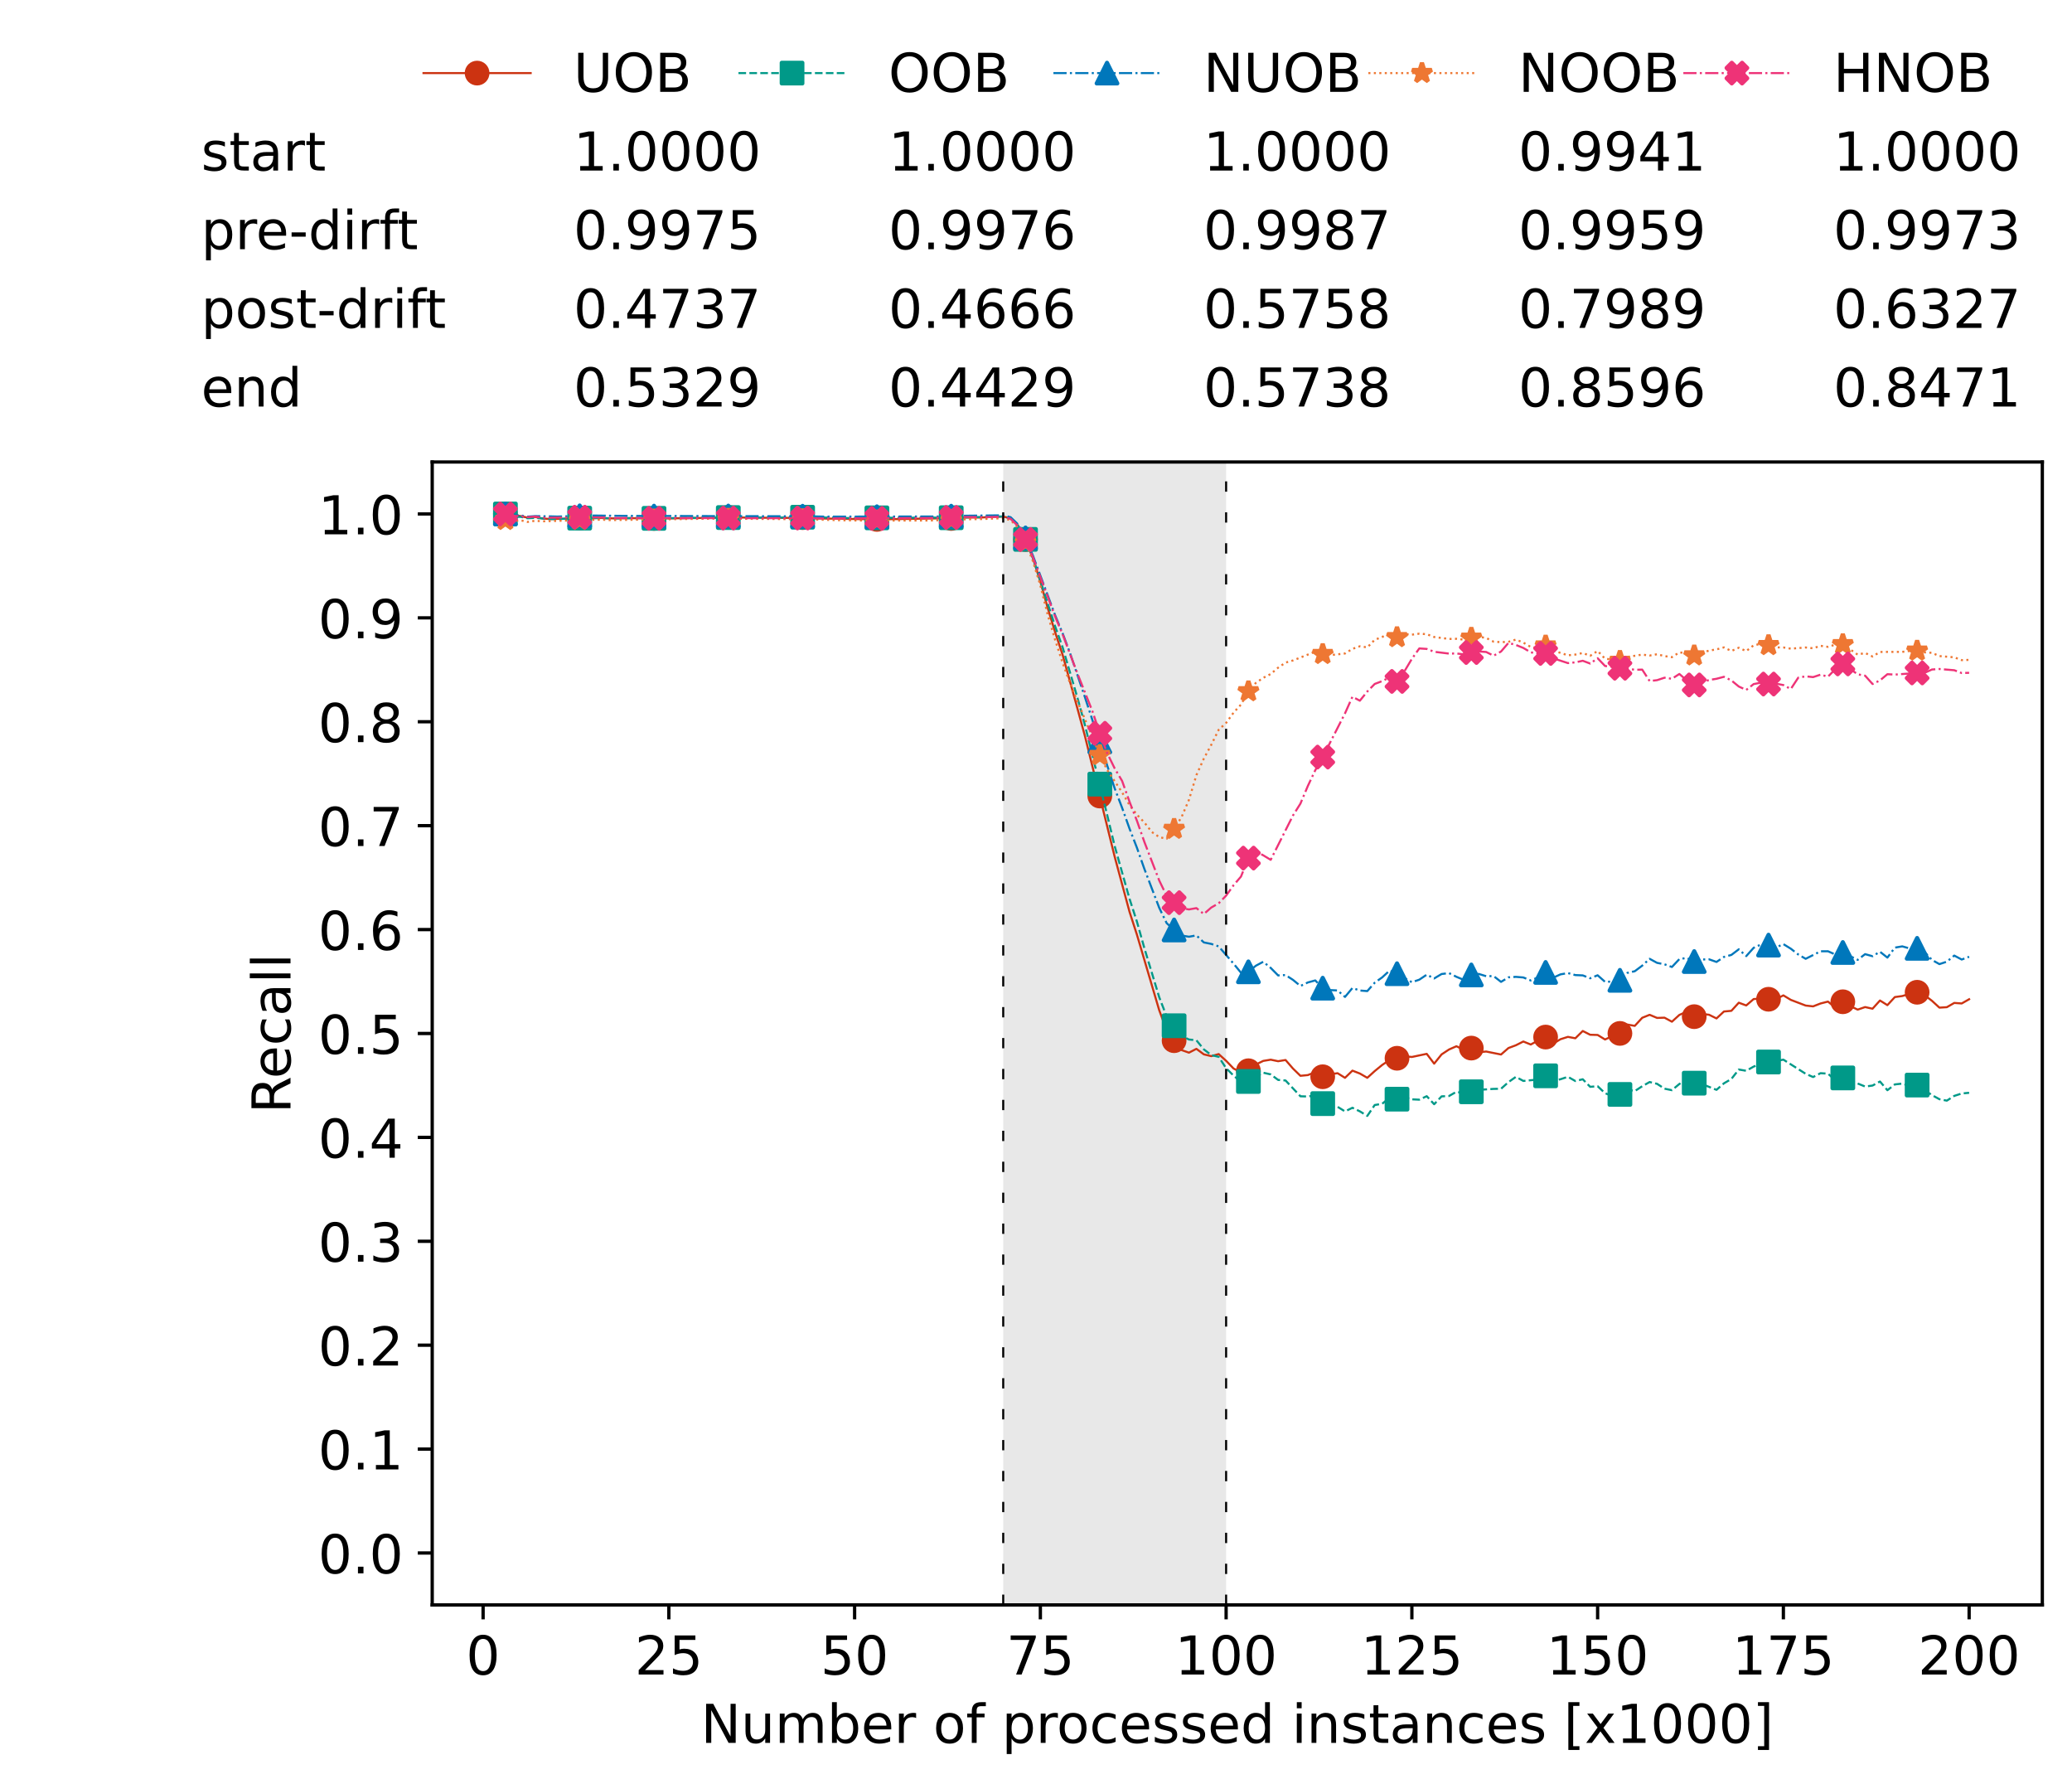 <?xml version="1.0" encoding="utf-8" standalone="no"?>
<!DOCTYPE svg PUBLIC "-//W3C//DTD SVG 1.1//EN"
  "http://www.w3.org/Graphics/SVG/1.1/DTD/svg11.dtd">
<!-- Created with matplotlib (https://matplotlib.org/) -->
<svg height="432.615pt" version="1.1" viewBox="0 0 502.65 432.615" width="502.65pt" xmlns="http://www.w3.org/2000/svg" xmlns:xlink="http://www.w3.org/1999/xlink">
 <defs>
  <style type="text/css">*{stroke-linecap:butt;stroke-linejoin:round;}</style>
 </defs>
 <g id="figure_1">
  <g id="patch_1">
   <path d="M 0 432.615 
L 502.65 432.615 
L 502.65 0 
L 0 0 
z
" style="fill:#ffffff;"/>
  </g>
  <g id="axes_1">
   <g id="patch_2">
    <path d="M 104.85 389.252 
L 495.45 389.252 
L 495.45 112.052 
L 104.85 112.052 
z
" style="fill:#ffffff;"/>
   </g>
   <g id="patch_3">
    <path clip-path="url(#p6861065534)" d="M 297.446 389.252 
L 297.446 112.052 
L 243.372 112.052 
L 243.372 389.252 
z
" style="fill:#d3d3d3;opacity:0.5;"/>
   </g>
   <g id="matplotlib.axis_1">
    <g id="xtick_1">
     <g id="line2d_1">
      <defs>
       <path d="M 0 0 
L 0 3.5 
" id="m8035e0c9bd" style="stroke:#000000;stroke-width:0.8;"/>
      </defs>
      <g>
       <use style="stroke:#000000;stroke-width:0.8;" x="117.197" xlink:href="#m8035e0c9bd" y="389.252"/>
      </g>
     </g>
     <g id="text_1">
      <!-- 0 -->
      <g transform="translate(113.061 406.13)scale(0.13 -0.13)">
       <defs>
        <path d="M 31.781 66.406 
Q 24.172 66.406 20.328 58.906 
Q 16.5 51.422 16.5 36.375 
Q 16.5 21.391 20.328 13.891 
Q 24.172 6.391 31.781 6.391 
Q 39.453 6.391 43.281 13.891 
Q 47.125 21.391 47.125 36.375 
Q 47.125 51.422 43.281 58.906 
Q 39.453 66.406 31.781 66.406 
z
M 31.781 74.219 
Q 44.047 74.219 50.516 64.516 
Q 56.984 54.828 56.984 36.375 
Q 56.984 17.969 50.516 8.266 
Q 44.047 -1.422 31.781 -1.422 
Q 19.531 -1.422 13.062 8.266 
Q 6.594 17.969 6.594 36.375 
Q 6.594 54.828 13.062 64.516 
Q 19.531 74.219 31.781 74.219 
z
" id="DejaVuSans-48"/>
       </defs>
       <use xlink:href="#DejaVuSans-48"/>
      </g>
     </g>
    </g>
    <g id="xtick_2">
     <g id="line2d_2">
      <g>
       <use style="stroke:#000000;stroke-width:0.8;" x="162.259" xlink:href="#m8035e0c9bd" y="389.252"/>
      </g>
     </g>
     <g id="text_2">
      <!-- 25 -->
      <g transform="translate(153.988 406.13)scale(0.13 -0.13)">
       <defs>
        <path d="M 19.188 8.297 
L 53.609 8.297 
L 53.609 0 
L 7.328 0 
L 7.328 8.297 
Q 12.938 14.109 22.625 23.891 
Q 32.328 33.688 34.812 36.531 
Q 39.547 41.844 41.422 45.531 
Q 43.312 49.219 43.312 52.781 
Q 43.312 58.594 39.234 62.25 
Q 35.156 65.922 28.609 65.922 
Q 23.969 65.922 18.812 64.312 
Q 13.672 62.703 7.812 59.422 
L 7.812 69.391 
Q 13.766 71.781 18.938 73 
Q 24.125 74.219 28.422 74.219 
Q 39.75 74.219 46.484 68.547 
Q 53.219 62.891 53.219 53.422 
Q 53.219 48.922 51.531 44.891 
Q 49.859 40.875 45.406 35.406 
Q 44.188 33.984 37.641 27.219 
Q 31.109 20.453 19.188 8.297 
z
" id="DejaVuSans-50"/>
        <path d="M 10.797 72.906 
L 49.516 72.906 
L 49.516 64.594 
L 19.828 64.594 
L 19.828 46.734 
Q 21.969 47.469 24.109 47.828 
Q 26.266 48.188 28.422 48.188 
Q 40.625 48.188 47.75 41.5 
Q 54.891 34.812 54.891 23.391 
Q 54.891 11.625 47.562 5.094 
Q 40.234 -1.422 26.906 -1.422 
Q 22.312 -1.422 17.547 -0.641 
Q 12.797 0.141 7.719 1.703 
L 7.719 11.625 
Q 12.109 9.234 16.797 8.062 
Q 21.484 6.891 26.703 6.891 
Q 35.156 6.891 40.078 11.328 
Q 45.016 15.766 45.016 23.391 
Q 45.016 31 40.078 35.438 
Q 35.156 39.891 26.703 39.891 
Q 22.75 39.891 18.812 39.016 
Q 14.891 38.141 10.797 36.281 
z
" id="DejaVuSans-53"/>
       </defs>
       <use xlink:href="#DejaVuSans-50"/>
       <use x="63.623" xlink:href="#DejaVuSans-53"/>
      </g>
     </g>
    </g>
    <g id="xtick_3">
     <g id="line2d_3">
      <g>
       <use style="stroke:#000000;stroke-width:0.8;" x="207.322" xlink:href="#m8035e0c9bd" y="389.252"/>
      </g>
     </g>
     <g id="text_3">
      <!-- 50 -->
      <g transform="translate(199.05 406.13)scale(0.13 -0.13)">
       <use xlink:href="#DejaVuSans-53"/>
       <use x="63.623" xlink:href="#DejaVuSans-48"/>
      </g>
     </g>
    </g>
    <g id="xtick_4">
     <g id="line2d_4">
      <g>
       <use style="stroke:#000000;stroke-width:0.8;" x="252.384" xlink:href="#m8035e0c9bd" y="389.252"/>
      </g>
     </g>
     <g id="text_4">
      <!-- 75 -->
      <g transform="translate(244.113 406.13)scale(0.13 -0.13)">
       <defs>
        <path d="M 8.203 72.906 
L 55.078 72.906 
L 55.078 68.703 
L 28.609 0 
L 18.312 0 
L 43.219 64.594 
L 8.203 64.594 
z
" id="DejaVuSans-55"/>
       </defs>
       <use xlink:href="#DejaVuSans-55"/>
       <use x="63.623" xlink:href="#DejaVuSans-53"/>
      </g>
     </g>
    </g>
    <g id="xtick_5">
     <g id="line2d_5">
      <g>
       <use style="stroke:#000000;stroke-width:0.8;" x="297.446" xlink:href="#m8035e0c9bd" y="389.252"/>
      </g>
     </g>
     <g id="text_5">
      <!-- 100 -->
      <g transform="translate(285.039 406.13)scale(0.13 -0.13)">
       <defs>
        <path d="M 12.406 8.297 
L 28.516 8.297 
L 28.516 63.922 
L 10.984 60.406 
L 10.984 69.391 
L 28.422 72.906 
L 38.281 72.906 
L 38.281 8.297 
L 54.391 8.297 
L 54.391 0 
L 12.406 0 
z
" id="DejaVuSans-49"/>
       </defs>
       <use xlink:href="#DejaVuSans-49"/>
       <use x="63.623" xlink:href="#DejaVuSans-48"/>
       <use x="127.246" xlink:href="#DejaVuSans-48"/>
      </g>
     </g>
    </g>
    <g id="xtick_6">
     <g id="line2d_6">
      <g>
       <use style="stroke:#000000;stroke-width:0.8;" x="342.509" xlink:href="#m8035e0c9bd" y="389.252"/>
      </g>
     </g>
     <g id="text_6">
      <!-- 125 -->
      <g transform="translate(330.102 406.13)scale(0.13 -0.13)">
       <use xlink:href="#DejaVuSans-49"/>
       <use x="63.623" xlink:href="#DejaVuSans-50"/>
       <use x="127.246" xlink:href="#DejaVuSans-53"/>
      </g>
     </g>
    </g>
    <g id="xtick_7">
     <g id="line2d_7">
      <g>
       <use style="stroke:#000000;stroke-width:0.8;" x="387.571" xlink:href="#m8035e0c9bd" y="389.252"/>
      </g>
     </g>
     <g id="text_7">
      <!-- 150 -->
      <g transform="translate(375.164 406.13)scale(0.13 -0.13)">
       <use xlink:href="#DejaVuSans-49"/>
       <use x="63.623" xlink:href="#DejaVuSans-53"/>
       <use x="127.246" xlink:href="#DejaVuSans-48"/>
      </g>
     </g>
    </g>
    <g id="xtick_8">
     <g id="line2d_8">
      <g>
       <use style="stroke:#000000;stroke-width:0.8;" x="432.633" xlink:href="#m8035e0c9bd" y="389.252"/>
      </g>
     </g>
     <g id="text_8">
      <!-- 175 -->
      <g transform="translate(420.226 406.13)scale(0.13 -0.13)">
       <use xlink:href="#DejaVuSans-49"/>
       <use x="63.623" xlink:href="#DejaVuSans-55"/>
       <use x="127.246" xlink:href="#DejaVuSans-53"/>
      </g>
     </g>
    </g>
    <g id="xtick_9">
     <g id="line2d_9">
      <g>
       <use style="stroke:#000000;stroke-width:0.8;" x="477.695" xlink:href="#m8035e0c9bd" y="389.252"/>
      </g>
     </g>
     <g id="text_9">
      <!-- 200 -->
      <g transform="translate(465.289 406.13)scale(0.13 -0.13)">
       <use xlink:href="#DejaVuSans-50"/>
       <use x="63.623" xlink:href="#DejaVuSans-48"/>
       <use x="127.246" xlink:href="#DejaVuSans-48"/>
      </g>
     </g>
    </g>
    <g id="text_10">
     <!-- Number of processed instances [x1000] -->
     <g transform="translate(170.025 422.711)scale(0.13 -0.13)">
      <defs>
       <path d="M 9.812 72.906 
L 23.094 72.906 
L 55.422 11.922 
L 55.422 72.906 
L 64.984 72.906 
L 64.984 0 
L 51.703 0 
L 19.391 60.984 
L 19.391 0 
L 9.812 0 
z
" id="DejaVuSans-78"/>
       <path d="M 8.5 21.578 
L 8.5 54.688 
L 17.484 54.688 
L 17.484 21.922 
Q 17.484 14.156 20.5 10.266 
Q 23.531 6.391 29.594 6.391 
Q 36.859 6.391 41.078 11.031 
Q 45.312 15.672 45.312 23.688 
L 45.312 54.688 
L 54.297 54.688 
L 54.297 0 
L 45.312 0 
L 45.312 8.406 
Q 42.047 3.422 37.719 1 
Q 33.406 -1.422 27.688 -1.422 
Q 18.266 -1.422 13.375 4.438 
Q 8.5 10.297 8.5 21.578 
z
M 31.109 56 
z
" id="DejaVuSans-117"/>
       <path d="M 52 44.188 
Q 55.375 50.25 60.062 53.125 
Q 64.75 56 71.094 56 
Q 79.641 56 84.281 50.016 
Q 88.922 44.047 88.922 33.016 
L 88.922 0 
L 79.891 0 
L 79.891 32.719 
Q 79.891 40.578 77.094 44.375 
Q 74.312 48.188 68.609 48.188 
Q 61.625 48.188 57.562 43.547 
Q 53.516 38.922 53.516 30.906 
L 53.516 0 
L 44.484 0 
L 44.484 32.719 
Q 44.484 40.625 41.703 44.406 
Q 38.922 48.188 33.109 48.188 
Q 26.219 48.188 22.156 43.531 
Q 18.109 38.875 18.109 30.906 
L 18.109 0 
L 9.078 0 
L 9.078 54.688 
L 18.109 54.688 
L 18.109 46.188 
Q 21.188 51.219 25.484 53.609 
Q 29.781 56 35.688 56 
Q 41.656 56 45.828 52.969 
Q 50 49.953 52 44.188 
z
" id="DejaVuSans-109"/>
       <path d="M 48.688 27.297 
Q 48.688 37.203 44.609 42.844 
Q 40.531 48.484 33.406 48.484 
Q 26.266 48.484 22.188 42.844 
Q 18.109 37.203 18.109 27.297 
Q 18.109 17.391 22.188 11.75 
Q 26.266 6.109 33.406 6.109 
Q 40.531 6.109 44.609 11.75 
Q 48.688 17.391 48.688 27.297 
z
M 18.109 46.391 
Q 20.953 51.266 25.266 53.625 
Q 29.594 56 35.594 56 
Q 45.562 56 51.781 48.094 
Q 58.016 40.188 58.016 27.297 
Q 58.016 14.406 51.781 6.484 
Q 45.562 -1.422 35.594 -1.422 
Q 29.594 -1.422 25.266 0.953 
Q 20.953 3.328 18.109 8.203 
L 18.109 0 
L 9.078 0 
L 9.078 75.984 
L 18.109 75.984 
z
" id="DejaVuSans-98"/>
       <path d="M 56.203 29.594 
L 56.203 25.203 
L 14.891 25.203 
Q 15.484 15.922 20.484 11.062 
Q 25.484 6.203 34.422 6.203 
Q 39.594 6.203 44.453 7.469 
Q 49.312 8.734 54.109 11.281 
L 54.109 2.781 
Q 49.266 0.734 44.188 -0.344 
Q 39.109 -1.422 33.891 -1.422 
Q 20.797 -1.422 13.156 6.188 
Q 5.516 13.812 5.516 26.812 
Q 5.516 40.234 12.766 48.109 
Q 20.016 56 32.328 56 
Q 43.359 56 49.781 48.891 
Q 56.203 41.797 56.203 29.594 
z
M 47.219 32.234 
Q 47.125 39.594 43.094 43.984 
Q 39.062 48.391 32.422 48.391 
Q 24.906 48.391 20.391 44.141 
Q 15.875 39.891 15.188 32.172 
z
" id="DejaVuSans-101"/>
       <path d="M 41.109 46.297 
Q 39.594 47.172 37.812 47.578 
Q 36.031 48 33.891 48 
Q 26.266 48 22.188 43.047 
Q 18.109 38.094 18.109 28.812 
L 18.109 0 
L 9.078 0 
L 9.078 54.688 
L 18.109 54.688 
L 18.109 46.188 
Q 20.953 51.172 25.484 53.578 
Q 30.031 56 36.531 56 
Q 37.453 56 38.578 55.875 
Q 39.703 55.766 41.062 55.516 
z
" id="DejaVuSans-114"/>
       <path id="DejaVuSans-32"/>
       <path d="M 30.609 48.391 
Q 23.391 48.391 19.188 42.75 
Q 14.984 37.109 14.984 27.297 
Q 14.984 17.484 19.156 11.844 
Q 23.344 6.203 30.609 6.203 
Q 37.797 6.203 41.984 11.859 
Q 46.188 17.531 46.188 27.297 
Q 46.188 37.016 41.984 42.703 
Q 37.797 48.391 30.609 48.391 
z
M 30.609 56 
Q 42.328 56 49.016 48.375 
Q 55.719 40.766 55.719 27.297 
Q 55.719 13.875 49.016 6.219 
Q 42.328 -1.422 30.609 -1.422 
Q 18.844 -1.422 12.172 6.219 
Q 5.516 13.875 5.516 27.297 
Q 5.516 40.766 12.172 48.375 
Q 18.844 56 30.609 56 
z
" id="DejaVuSans-111"/>
       <path d="M 37.109 75.984 
L 37.109 68.5 
L 28.516 68.5 
Q 23.688 68.5 21.797 66.547 
Q 19.922 64.594 19.922 59.516 
L 19.922 54.688 
L 34.719 54.688 
L 34.719 47.703 
L 19.922 47.703 
L 19.922 0 
L 10.891 0 
L 10.891 47.703 
L 2.297 47.703 
L 2.297 54.688 
L 10.891 54.688 
L 10.891 58.5 
Q 10.891 67.625 15.141 71.797 
Q 19.391 75.984 28.609 75.984 
z
" id="DejaVuSans-102"/>
       <path d="M 18.109 8.203 
L 18.109 -20.797 
L 9.078 -20.797 
L 9.078 54.688 
L 18.109 54.688 
L 18.109 46.391 
Q 20.953 51.266 25.266 53.625 
Q 29.594 56 35.594 56 
Q 45.562 56 51.781 48.094 
Q 58.016 40.188 58.016 27.297 
Q 58.016 14.406 51.781 6.484 
Q 45.562 -1.422 35.594 -1.422 
Q 29.594 -1.422 25.266 0.953 
Q 20.953 3.328 18.109 8.203 
z
M 48.688 27.297 
Q 48.688 37.203 44.609 42.844 
Q 40.531 48.484 33.406 48.484 
Q 26.266 48.484 22.188 42.844 
Q 18.109 37.203 18.109 27.297 
Q 18.109 17.391 22.188 11.75 
Q 26.266 6.109 33.406 6.109 
Q 40.531 6.109 44.609 11.75 
Q 48.688 17.391 48.688 27.297 
z
" id="DejaVuSans-112"/>
       <path d="M 48.781 52.594 
L 48.781 44.188 
Q 44.969 46.297 41.141 47.344 
Q 37.312 48.391 33.406 48.391 
Q 24.656 48.391 19.812 42.844 
Q 14.984 37.312 14.984 27.297 
Q 14.984 17.281 19.812 11.734 
Q 24.656 6.203 33.406 6.203 
Q 37.312 6.203 41.141 7.25 
Q 44.969 8.297 48.781 10.406 
L 48.781 2.094 
Q 45.016 0.344 40.984 -0.531 
Q 36.969 -1.422 32.422 -1.422 
Q 20.062 -1.422 12.781 6.344 
Q 5.516 14.109 5.516 27.297 
Q 5.516 40.672 12.859 48.328 
Q 20.219 56 33.016 56 
Q 37.156 56 41.109 55.141 
Q 45.062 54.297 48.781 52.594 
z
" id="DejaVuSans-99"/>
       <path d="M 44.281 53.078 
L 44.281 44.578 
Q 40.484 46.531 36.375 47.5 
Q 32.281 48.484 27.875 48.484 
Q 21.188 48.484 17.844 46.438 
Q 14.5 44.391 14.5 40.281 
Q 14.5 37.156 16.891 35.375 
Q 19.281 33.594 26.516 31.984 
L 29.594 31.297 
Q 39.156 29.25 43.188 25.516 
Q 47.219 21.781 47.219 15.094 
Q 47.219 7.469 41.188 3.016 
Q 35.156 -1.422 24.609 -1.422 
Q 20.219 -1.422 15.453 -0.562 
Q 10.688 0.297 5.422 2 
L 5.422 11.281 
Q 10.406 8.688 15.234 7.391 
Q 20.062 6.109 24.812 6.109 
Q 31.156 6.109 34.562 8.281 
Q 37.984 10.453 37.984 14.406 
Q 37.984 18.062 35.516 20.016 
Q 33.062 21.969 24.703 23.781 
L 21.578 24.516 
Q 13.234 26.266 9.516 29.906 
Q 5.812 33.547 5.812 39.891 
Q 5.812 47.609 11.281 51.797 
Q 16.75 56 26.812 56 
Q 31.781 56 36.172 55.266 
Q 40.578 54.547 44.281 53.078 
z
" id="DejaVuSans-115"/>
       <path d="M 45.406 46.391 
L 45.406 75.984 
L 54.391 75.984 
L 54.391 0 
L 45.406 0 
L 45.406 8.203 
Q 42.578 3.328 38.25 0.953 
Q 33.938 -1.422 27.875 -1.422 
Q 17.969 -1.422 11.734 6.484 
Q 5.516 14.406 5.516 27.297 
Q 5.516 40.188 11.734 48.094 
Q 17.969 56 27.875 56 
Q 33.938 56 38.25 53.625 
Q 42.578 51.266 45.406 46.391 
z
M 14.797 27.297 
Q 14.797 17.391 18.875 11.75 
Q 22.953 6.109 30.078 6.109 
Q 37.203 6.109 41.297 11.75 
Q 45.406 17.391 45.406 27.297 
Q 45.406 37.203 41.297 42.844 
Q 37.203 48.484 30.078 48.484 
Q 22.953 48.484 18.875 42.844 
Q 14.797 37.203 14.797 27.297 
z
" id="DejaVuSans-100"/>
       <path d="M 9.422 54.688 
L 18.406 54.688 
L 18.406 0 
L 9.422 0 
z
M 9.422 75.984 
L 18.406 75.984 
L 18.406 64.594 
L 9.422 64.594 
z
" id="DejaVuSans-105"/>
       <path d="M 54.891 33.016 
L 54.891 0 
L 45.906 0 
L 45.906 32.719 
Q 45.906 40.484 42.875 44.328 
Q 39.844 48.188 33.797 48.188 
Q 26.516 48.188 22.312 43.547 
Q 18.109 38.922 18.109 30.906 
L 18.109 0 
L 9.078 0 
L 9.078 54.688 
L 18.109 54.688 
L 18.109 46.188 
Q 21.344 51.125 25.703 53.562 
Q 30.078 56 35.797 56 
Q 45.219 56 50.047 50.172 
Q 54.891 44.344 54.891 33.016 
z
" id="DejaVuSans-110"/>
       <path d="M 18.312 70.219 
L 18.312 54.688 
L 36.812 54.688 
L 36.812 47.703 
L 18.312 47.703 
L 18.312 18.016 
Q 18.312 11.328 20.141 9.422 
Q 21.969 7.516 27.594 7.516 
L 36.812 7.516 
L 36.812 0 
L 27.594 0 
Q 17.188 0 13.234 3.875 
Q 9.281 7.766 9.281 18.016 
L 9.281 47.703 
L 2.688 47.703 
L 2.688 54.688 
L 9.281 54.688 
L 9.281 70.219 
z
" id="DejaVuSans-116"/>
       <path d="M 34.281 27.484 
Q 23.391 27.484 19.188 25 
Q 14.984 22.516 14.984 16.5 
Q 14.984 11.719 18.141 8.906 
Q 21.297 6.109 26.703 6.109 
Q 34.188 6.109 38.703 11.406 
Q 43.219 16.703 43.219 25.484 
L 43.219 27.484 
z
M 52.203 31.203 
L 52.203 0 
L 43.219 0 
L 43.219 8.297 
Q 40.141 3.328 35.547 0.953 
Q 30.953 -1.422 24.312 -1.422 
Q 15.922 -1.422 10.953 3.297 
Q 6 8.016 6 15.922 
Q 6 25.141 12.172 29.828 
Q 18.359 34.516 30.609 34.516 
L 43.219 34.516 
L 43.219 35.406 
Q 43.219 41.609 39.141 45 
Q 35.062 48.391 27.688 48.391 
Q 23 48.391 18.547 47.266 
Q 14.109 46.141 10.016 43.891 
L 10.016 52.203 
Q 14.938 54.109 19.578 55.047 
Q 24.219 56 28.609 56 
Q 40.484 56 46.344 49.844 
Q 52.203 43.703 52.203 31.203 
z
" id="DejaVuSans-97"/>
       <path d="M 8.594 75.984 
L 29.297 75.984 
L 29.297 69 
L 17.578 69 
L 17.578 -6.203 
L 29.297 -6.203 
L 29.297 -13.188 
L 8.594 -13.188 
z
" id="DejaVuSans-91"/>
       <path d="M 54.891 54.688 
L 35.109 28.078 
L 55.906 0 
L 45.312 0 
L 29.391 21.484 
L 13.484 0 
L 2.875 0 
L 24.125 28.609 
L 4.688 54.688 
L 15.281 54.688 
L 29.781 35.203 
L 44.281 54.688 
z
" id="DejaVuSans-120"/>
       <path d="M 30.422 75.984 
L 30.422 -13.188 
L 9.719 -13.188 
L 9.719 -6.203 
L 21.391 -6.203 
L 21.391 69 
L 9.719 69 
L 9.719 75.984 
z
" id="DejaVuSans-93"/>
      </defs>
      <use xlink:href="#DejaVuSans-78"/>
      <use x="74.805" xlink:href="#DejaVuSans-117"/>
      <use x="138.184" xlink:href="#DejaVuSans-109"/>
      <use x="235.596" xlink:href="#DejaVuSans-98"/>
      <use x="299.072" xlink:href="#DejaVuSans-101"/>
      <use x="360.596" xlink:href="#DejaVuSans-114"/>
      <use x="401.709" xlink:href="#DejaVuSans-32"/>
      <use x="433.496" xlink:href="#DejaVuSans-111"/>
      <use x="494.678" xlink:href="#DejaVuSans-102"/>
      <use x="529.883" xlink:href="#DejaVuSans-32"/>
      <use x="561.67" xlink:href="#DejaVuSans-112"/>
      <use x="625.146" xlink:href="#DejaVuSans-114"/>
      <use x="664.01" xlink:href="#DejaVuSans-111"/>
      <use x="725.191" xlink:href="#DejaVuSans-99"/>
      <use x="780.172" xlink:href="#DejaVuSans-101"/>
      <use x="841.695" xlink:href="#DejaVuSans-115"/>
      <use x="893.795" xlink:href="#DejaVuSans-115"/>
      <use x="945.895" xlink:href="#DejaVuSans-101"/>
      <use x="1007.418" xlink:href="#DejaVuSans-100"/>
      <use x="1070.895" xlink:href="#DejaVuSans-32"/>
      <use x="1102.682" xlink:href="#DejaVuSans-105"/>
      <use x="1130.465" xlink:href="#DejaVuSans-110"/>
      <use x="1193.844" xlink:href="#DejaVuSans-115"/>
      <use x="1245.943" xlink:href="#DejaVuSans-116"/>
      <use x="1285.152" xlink:href="#DejaVuSans-97"/>
      <use x="1346.432" xlink:href="#DejaVuSans-110"/>
      <use x="1409.811" xlink:href="#DejaVuSans-99"/>
      <use x="1464.791" xlink:href="#DejaVuSans-101"/>
      <use x="1526.314" xlink:href="#DejaVuSans-115"/>
      <use x="1578.414" xlink:href="#DejaVuSans-32"/>
      <use x="1610.201" xlink:href="#DejaVuSans-91"/>
      <use x="1649.215" xlink:href="#DejaVuSans-120"/>
      <use x="1708.395" xlink:href="#DejaVuSans-49"/>
      <use x="1772.018" xlink:href="#DejaVuSans-48"/>
      <use x="1835.641" xlink:href="#DejaVuSans-48"/>
      <use x="1899.264" xlink:href="#DejaVuSans-48"/>
      <use x="1962.887" xlink:href="#DejaVuSans-93"/>
     </g>
    </g>
   </g>
   <g id="matplotlib.axis_2">
    <g id="ytick_1">
     <g id="line2d_10">
      <defs>
       <path d="M 0 0 
L -3.5 0 
" id="m64e65a83dc" style="stroke:#000000;stroke-width:0.8;"/>
      </defs>
      <g>
       <use style="stroke:#000000;stroke-width:0.8;" x="104.85" xlink:href="#m64e65a83dc" y="376.652"/>
      </g>
     </g>
     <g id="text_11">
      <!-- 0.0 -->
      <g transform="translate(77.176 381.591)scale(0.13 -0.13)">
       <defs>
        <path d="M 10.688 12.406 
L 21 12.406 
L 21 0 
L 10.688 0 
z
" id="DejaVuSans-46"/>
       </defs>
       <use xlink:href="#DejaVuSans-48"/>
       <use x="63.623" xlink:href="#DejaVuSans-46"/>
       <use x="95.41" xlink:href="#DejaVuSans-48"/>
      </g>
     </g>
    </g>
    <g id="ytick_2">
     <g id="line2d_11">
      <g>
       <use style="stroke:#000000;stroke-width:0.8;" x="104.85" xlink:href="#m64e65a83dc" y="351.452"/>
      </g>
     </g>
     <g id="text_12">
      <!-- 0.1 -->
      <g transform="translate(77.176 356.391)scale(0.13 -0.13)">
       <use xlink:href="#DejaVuSans-48"/>
       <use x="63.623" xlink:href="#DejaVuSans-46"/>
       <use x="95.41" xlink:href="#DejaVuSans-49"/>
      </g>
     </g>
    </g>
    <g id="ytick_3">
     <g id="line2d_12">
      <g>
       <use style="stroke:#000000;stroke-width:0.8;" x="104.85" xlink:href="#m64e65a83dc" y="326.252"/>
      </g>
     </g>
     <g id="text_13">
      <!-- 0.2 -->
      <g transform="translate(77.176 331.191)scale(0.13 -0.13)">
       <use xlink:href="#DejaVuSans-48"/>
       <use x="63.623" xlink:href="#DejaVuSans-46"/>
       <use x="95.41" xlink:href="#DejaVuSans-50"/>
      </g>
     </g>
    </g>
    <g id="ytick_4">
     <g id="line2d_13">
      <g>
       <use style="stroke:#000000;stroke-width:0.8;" x="104.85" xlink:href="#m64e65a83dc" y="301.052"/>
      </g>
     </g>
     <g id="text_14">
      <!-- 0.3 -->
      <g transform="translate(77.176 305.991)scale(0.13 -0.13)">
       <defs>
        <path d="M 40.578 39.312 
Q 47.656 37.797 51.625 33 
Q 55.609 28.219 55.609 21.188 
Q 55.609 10.406 48.188 4.484 
Q 40.766 -1.422 27.094 -1.422 
Q 22.516 -1.422 17.656 -0.516 
Q 12.797 0.391 7.625 2.203 
L 7.625 11.719 
Q 11.719 9.328 16.594 8.109 
Q 21.484 6.891 26.812 6.891 
Q 36.078 6.891 40.938 10.547 
Q 45.797 14.203 45.797 21.188 
Q 45.797 27.641 41.281 31.266 
Q 36.766 34.906 28.719 34.906 
L 20.219 34.906 
L 20.219 43.016 
L 29.109 43.016 
Q 36.375 43.016 40.234 45.922 
Q 44.094 48.828 44.094 54.297 
Q 44.094 59.906 40.109 62.906 
Q 36.141 65.922 28.719 65.922 
Q 24.656 65.922 20.016 65.031 
Q 15.375 64.156 9.812 62.312 
L 9.812 71.094 
Q 15.438 72.656 20.344 73.438 
Q 25.25 74.219 29.594 74.219 
Q 40.828 74.219 47.359 69.109 
Q 53.906 64.016 53.906 55.328 
Q 53.906 49.266 50.438 45.094 
Q 46.969 40.922 40.578 39.312 
z
" id="DejaVuSans-51"/>
       </defs>
       <use xlink:href="#DejaVuSans-48"/>
       <use x="63.623" xlink:href="#DejaVuSans-46"/>
       <use x="95.41" xlink:href="#DejaVuSans-51"/>
      </g>
     </g>
    </g>
    <g id="ytick_5">
     <g id="line2d_14">
      <g>
       <use style="stroke:#000000;stroke-width:0.8;" x="104.85" xlink:href="#m64e65a83dc" y="275.852"/>
      </g>
     </g>
     <g id="text_15">
      <!-- 0.4 -->
      <g transform="translate(77.176 280.791)scale(0.13 -0.13)">
       <defs>
        <path d="M 37.797 64.312 
L 12.891 25.391 
L 37.797 25.391 
z
M 35.203 72.906 
L 47.609 72.906 
L 47.609 25.391 
L 58.016 25.391 
L 58.016 17.188 
L 47.609 17.188 
L 47.609 0 
L 37.797 0 
L 37.797 17.188 
L 4.891 17.188 
L 4.891 26.703 
z
" id="DejaVuSans-52"/>
       </defs>
       <use xlink:href="#DejaVuSans-48"/>
       <use x="63.623" xlink:href="#DejaVuSans-46"/>
       <use x="95.41" xlink:href="#DejaVuSans-52"/>
      </g>
     </g>
    </g>
    <g id="ytick_6">
     <g id="line2d_15">
      <g>
       <use style="stroke:#000000;stroke-width:0.8;" x="104.85" xlink:href="#m64e65a83dc" y="250.652"/>
      </g>
     </g>
     <g id="text_16">
      <!-- 0.5 -->
      <g transform="translate(77.176 255.591)scale(0.13 -0.13)">
       <use xlink:href="#DejaVuSans-48"/>
       <use x="63.623" xlink:href="#DejaVuSans-46"/>
       <use x="95.41" xlink:href="#DejaVuSans-53"/>
      </g>
     </g>
    </g>
    <g id="ytick_7">
     <g id="line2d_16">
      <g>
       <use style="stroke:#000000;stroke-width:0.8;" x="104.85" xlink:href="#m64e65a83dc" y="225.452"/>
      </g>
     </g>
     <g id="text_17">
      <!-- 0.6 -->
      <g transform="translate(77.176 230.391)scale(0.13 -0.13)">
       <defs>
        <path d="M 33.016 40.375 
Q 26.375 40.375 22.484 35.828 
Q 18.609 31.297 18.609 23.391 
Q 18.609 15.531 22.484 10.953 
Q 26.375 6.391 33.016 6.391 
Q 39.656 6.391 43.531 10.953 
Q 47.406 15.531 47.406 23.391 
Q 47.406 31.297 43.531 35.828 
Q 39.656 40.375 33.016 40.375 
z
M 52.594 71.297 
L 52.594 62.312 
Q 48.875 64.062 45.094 64.984 
Q 41.312 65.922 37.594 65.922 
Q 27.828 65.922 22.672 59.328 
Q 17.531 52.734 16.797 39.406 
Q 19.672 43.656 24.016 45.922 
Q 28.375 48.188 33.594 48.188 
Q 44.578 48.188 50.953 41.516 
Q 57.328 34.859 57.328 23.391 
Q 57.328 12.156 50.688 5.359 
Q 44.047 -1.422 33.016 -1.422 
Q 20.359 -1.422 13.672 8.266 
Q 6.984 17.969 6.984 36.375 
Q 6.984 53.656 15.188 63.938 
Q 23.391 74.219 37.203 74.219 
Q 40.922 74.219 44.703 73.484 
Q 48.484 72.75 52.594 71.297 
z
" id="DejaVuSans-54"/>
       </defs>
       <use xlink:href="#DejaVuSans-48"/>
       <use x="63.623" xlink:href="#DejaVuSans-46"/>
       <use x="95.41" xlink:href="#DejaVuSans-54"/>
      </g>
     </g>
    </g>
    <g id="ytick_8">
     <g id="line2d_17">
      <g>
       <use style="stroke:#000000;stroke-width:0.8;" x="104.85" xlink:href="#m64e65a83dc" y="200.252"/>
      </g>
     </g>
     <g id="text_18">
      <!-- 0.7 -->
      <g transform="translate(77.176 205.191)scale(0.13 -0.13)">
       <use xlink:href="#DejaVuSans-48"/>
       <use x="63.623" xlink:href="#DejaVuSans-46"/>
       <use x="95.41" xlink:href="#DejaVuSans-55"/>
      </g>
     </g>
    </g>
    <g id="ytick_9">
     <g id="line2d_18">
      <g>
       <use style="stroke:#000000;stroke-width:0.8;" x="104.85" xlink:href="#m64e65a83dc" y="175.052"/>
      </g>
     </g>
     <g id="text_19">
      <!-- 0.8 -->
      <g transform="translate(77.176 179.991)scale(0.13 -0.13)">
       <defs>
        <path d="M 31.781 34.625 
Q 24.75 34.625 20.719 30.859 
Q 16.703 27.094 16.703 20.516 
Q 16.703 13.922 20.719 10.156 
Q 24.75 6.391 31.781 6.391 
Q 38.812 6.391 42.859 10.172 
Q 46.922 13.969 46.922 20.516 
Q 46.922 27.094 42.891 30.859 
Q 38.875 34.625 31.781 34.625 
z
M 21.922 38.812 
Q 15.578 40.375 12.031 44.719 
Q 8.5 49.078 8.5 55.328 
Q 8.5 64.062 14.719 69.141 
Q 20.953 74.219 31.781 74.219 
Q 42.672 74.219 48.875 69.141 
Q 55.078 64.062 55.078 55.328 
Q 55.078 49.078 51.531 44.719 
Q 48 40.375 41.703 38.812 
Q 48.828 37.156 52.797 32.312 
Q 56.781 27.484 56.781 20.516 
Q 56.781 9.906 50.312 4.234 
Q 43.844 -1.422 31.781 -1.422 
Q 19.734 -1.422 13.25 4.234 
Q 6.781 9.906 6.781 20.516 
Q 6.781 27.484 10.781 32.312 
Q 14.797 37.156 21.922 38.812 
z
M 18.312 54.391 
Q 18.312 48.734 21.844 45.562 
Q 25.391 42.391 31.781 42.391 
Q 38.141 42.391 41.719 45.562 
Q 45.312 48.734 45.312 54.391 
Q 45.312 60.062 41.719 63.234 
Q 38.141 66.406 31.781 66.406 
Q 25.391 66.406 21.844 63.234 
Q 18.312 60.062 18.312 54.391 
z
" id="DejaVuSans-56"/>
       </defs>
       <use xlink:href="#DejaVuSans-48"/>
       <use x="63.623" xlink:href="#DejaVuSans-46"/>
       <use x="95.41" xlink:href="#DejaVuSans-56"/>
      </g>
     </g>
    </g>
    <g id="ytick_10">
     <g id="line2d_19">
      <g>
       <use style="stroke:#000000;stroke-width:0.8;" x="104.85" xlink:href="#m64e65a83dc" y="149.852"/>
      </g>
     </g>
     <g id="text_20">
      <!-- 0.9 -->
      <g transform="translate(77.176 154.791)scale(0.13 -0.13)">
       <defs>
        <path d="M 10.984 1.516 
L 10.984 10.5 
Q 14.703 8.734 18.5 7.812 
Q 22.312 6.891 25.984 6.891 
Q 35.75 6.891 40.891 13.453 
Q 46.047 20.016 46.781 33.406 
Q 43.953 29.203 39.594 26.953 
Q 35.25 24.703 29.984 24.703 
Q 19.047 24.703 12.672 31.312 
Q 6.297 37.938 6.297 49.422 
Q 6.297 60.641 12.938 67.422 
Q 19.578 74.219 30.609 74.219 
Q 43.266 74.219 49.922 64.516 
Q 56.594 54.828 56.594 36.375 
Q 56.594 19.141 48.406 8.859 
Q 40.234 -1.422 26.422 -1.422 
Q 22.703 -1.422 18.891 -0.688 
Q 15.094 0.047 10.984 1.516 
z
M 30.609 32.422 
Q 37.25 32.422 41.125 36.953 
Q 45.016 41.5 45.016 49.422 
Q 45.016 57.281 41.125 61.844 
Q 37.25 66.406 30.609 66.406 
Q 23.969 66.406 20.094 61.844 
Q 16.219 57.281 16.219 49.422 
Q 16.219 41.5 20.094 36.953 
Q 23.969 32.422 30.609 32.422 
z
" id="DejaVuSans-57"/>
       </defs>
       <use xlink:href="#DejaVuSans-48"/>
       <use x="63.623" xlink:href="#DejaVuSans-46"/>
       <use x="95.41" xlink:href="#DejaVuSans-57"/>
      </g>
     </g>
    </g>
    <g id="ytick_11">
     <g id="line2d_20">
      <g>
       <use style="stroke:#000000;stroke-width:0.8;" x="104.85" xlink:href="#m64e65a83dc" y="124.652"/>
      </g>
     </g>
     <g id="text_21">
      <!-- 1.0 -->
      <g transform="translate(77.176 129.591)scale(0.13 -0.13)">
       <use xlink:href="#DejaVuSans-49"/>
       <use x="63.623" xlink:href="#DejaVuSans-46"/>
       <use x="95.41" xlink:href="#DejaVuSans-48"/>
      </g>
     </g>
    </g>
    <g id="text_22">
     <!-- Recall -->
     <g transform="translate(70.472 270.044)rotate(-90)scale(0.13 -0.13)">
      <defs>
       <path d="M 44.391 34.188 
Q 47.562 33.109 50.562 29.594 
Q 53.562 26.078 56.594 19.922 
L 66.609 0 
L 56 0 
L 46.688 18.703 
Q 43.062 26.031 39.672 28.422 
Q 36.281 30.812 30.422 30.812 
L 19.672 30.812 
L 19.672 0 
L 9.812 0 
L 9.812 72.906 
L 32.078 72.906 
Q 44.578 72.906 50.734 67.672 
Q 56.891 62.453 56.891 51.906 
Q 56.891 45.016 53.688 40.469 
Q 50.484 35.938 44.391 34.188 
z
M 19.672 64.797 
L 19.672 38.922 
L 32.078 38.922 
Q 39.203 38.922 42.844 42.219 
Q 46.484 45.516 46.484 51.906 
Q 46.484 58.297 42.844 61.547 
Q 39.203 64.797 32.078 64.797 
z
" id="DejaVuSans-82"/>
       <path d="M 9.422 75.984 
L 18.406 75.984 
L 18.406 0 
L 9.422 0 
z
" id="DejaVuSans-108"/>
      </defs>
      <use xlink:href="#DejaVuSans-82"/>
      <use x="64.982" xlink:href="#DejaVuSans-101"/>
      <use x="126.506" xlink:href="#DejaVuSans-99"/>
      <use x="181.486" xlink:href="#DejaVuSans-97"/>
      <use x="242.766" xlink:href="#DejaVuSans-108"/>
      <use x="270.549" xlink:href="#DejaVuSans-108"/>
     </g>
    </g>
   </g>
   <g id="line2d_21"/>
   <g id="line2d_22"/>
   <g id="line2d_23"/>
   <g id="line2d_24"/>
   <g id="line2d_25"/>
   <g id="line2d_26">
    <path clip-path="url(#p6861065534)" d="M 122.605 124.652 
L 126.21 125.157 
L 128.012 125.561 
L 129.815 125.379 
L 131.617 125.748 
L 133.419 125.878 
L 146.037 125.632 
L 147.839 125.73 
L 156.852 125.658 
L 160.457 125.733 
L 180.284 125.518 
L 187.494 125.588 
L 196.507 125.613 
L 198.309 125.742 
L 203.717 125.816 
L 212.729 125.97 
L 218.137 125.885 
L 232.557 125.644 
L 234.359 125.514 
L 237.964 125.513 
L 241.569 125.339 
L 243.372 125.287 
L 245.174 125.721 
L 246.976 127.468 
L 248.779 130.849 
L 250.581 135.4 
L 252.384 141.08 
L 254.186 147.545 
L 255.989 153.397 
L 257.791 158.849 
L 261.396 171.913 
L 263.199 178.539 
L 270.409 207.778 
L 274.014 221.152 
L 275.816 226.716 
L 281.224 245.038 
L 283.026 249.887 
L 284.829 252.402 
L 286.631 254.675 
L 288.434 255.308 
L 290.236 254.377 
L 292.039 255.715 
L 293.841 256.149 
L 295.644 255.649 
L 297.446 257.283 
L 299.249 259.152 
L 301.051 260.087 
L 302.854 259.691 
L 304.656 258.184 
L 306.459 257.304 
L 308.261 257.009 
L 310.064 257.38 
L 311.866 257.088 
L 313.669 259.167 
L 315.471 260.919 
L 317.274 260.744 
L 319.076 260.03 
L 320.879 261.15 
L 322.681 260.548 
L 324.484 260.287 
L 326.286 261.411 
L 328.089 259.665 
L 329.891 260.366 
L 331.694 261.406 
L 333.496 259.773 
L 335.299 258.293 
L 337.101 257.082 
L 340.706 256.171 
L 342.509 256.35 
L 346.114 255.593 
L 347.916 257.97 
L 349.719 255.726 
L 351.521 254.537 
L 353.324 253.747 
L 355.126 254.654 
L 356.928 254.199 
L 358.731 255.207 
L 360.533 255.031 
L 364.138 255.755 
L 365.941 254.182 
L 367.743 253.511 
L 369.546 252.602 
L 371.348 253.331 
L 373.151 252.347 
L 374.953 251.525 
L 376.756 253.145 
L 378.558 252.048 
L 380.361 251.476 
L 382.163 251.817 
L 383.966 250.052 
L 385.768 250.966 
L 387.571 251.012 
L 389.373 252.113 
L 391.176 251.263 
L 392.978 250.638 
L 394.781 248.485 
L 396.583 248.809 
L 398.386 246.849 
L 400.188 246.123 
L 401.991 246.88 
L 403.793 246.822 
L 405.596 247.796 
L 407.398 246.154 
L 409.201 245.356 
L 411.003 246.576 
L 412.806 245.891 
L 414.608 246.114 
L 416.411 247.004 
L 418.213 245.323 
L 420.016 245.16 
L 421.818 243.19 
L 423.621 243.857 
L 425.423 242.304 
L 427.226 242.189 
L 429.028 242.354 
L 430.831 242.321 
L 432.633 241.413 
L 434.436 242.503 
L 438.041 243.881 
L 439.843 244.08 
L 441.646 243.379 
L 443.448 242.918 
L 445.251 244.4 
L 447.053 242.962 
L 448.856 244.012 
L 450.658 244.87 
L 452.461 244.249 
L 454.263 244.647 
L 456.066 242.655 
L 457.868 243.782 
L 459.671 241.822 
L 461.473 241.574 
L 463.276 241.045 
L 465.078 240.656 
L 466.881 241.35 
L 468.683 242.734 
L 470.485 244.387 
L 472.288 244.278 
L 474.09 243.243 
L 475.893 243.374 
L 477.695 242.351 
L 477.695 242.351 
" style="fill:none;stroke:#cc3311;stroke-linecap:square;stroke-width:0.5;"/>
    <defs>
     <path d="M 0 2.5 
C 0.663 2.5 1.299 2.237 1.768 1.768 
C 2.237 1.299 2.5 0.663 2.5 0 
C 2.5 -0.663 2.237 -1.299 1.768 -1.768 
C 1.299 -2.237 0.663 -2.5 0 -2.5 
C -0.663 -2.5 -1.299 -2.237 -1.768 -1.768 
C -2.237 -1.299 -2.5 -0.663 -2.5 0 
C -2.5 0.663 -2.237 1.299 -1.768 1.768 
C -1.299 2.237 -0.663 2.5 0 2.5 
z
" id="m3e5dfdfc7c" style="stroke:#cc3311;"/>
    </defs>
    <g clip-path="url(#p6861065534)">
     <use style="fill:#cc3311;stroke:#cc3311;" x="122.605" xlink:href="#m3e5dfdfc7c" y="124.652"/>
     <use style="fill:#cc3311;stroke:#cc3311;" x="140.629" xlink:href="#m3e5dfdfc7c" y="125.662"/>
     <use style="fill:#cc3311;stroke:#cc3311;" x="158.654" xlink:href="#m3e5dfdfc7c" y="125.735"/>
     <use style="fill:#cc3311;stroke:#cc3311;" x="176.679" xlink:href="#m3e5dfdfc7c" y="125.478"/>
     <use style="fill:#cc3311;stroke:#cc3311;" x="194.704" xlink:href="#m3e5dfdfc7c" y="125.537"/>
     <use style="fill:#cc3311;stroke:#cc3311;" x="212.729" xlink:href="#m3e5dfdfc7c" y="125.97"/>
     <use style="fill:#cc3311;stroke:#cc3311;" x="230.754" xlink:href="#m3e5dfdfc7c" y="125.745"/>
     <use style="fill:#cc3311;stroke:#cc3311;" x="248.779" xlink:href="#m3e5dfdfc7c" y="130.849"/>
     <use style="fill:#cc3311;stroke:#cc3311;" x="266.804" xlink:href="#m3e5dfdfc7c" y="193.065"/>
     <use style="fill:#cc3311;stroke:#cc3311;" x="284.829" xlink:href="#m3e5dfdfc7c" y="252.402"/>
     <use style="fill:#cc3311;stroke:#cc3311;" x="302.854" xlink:href="#m3e5dfdfc7c" y="259.691"/>
     <use style="fill:#cc3311;stroke:#cc3311;" x="320.879" xlink:href="#m3e5dfdfc7c" y="261.15"/>
     <use style="fill:#cc3311;stroke:#cc3311;" x="338.904" xlink:href="#m3e5dfdfc7c" y="256.664"/>
     <use style="fill:#cc3311;stroke:#cc3311;" x="356.928" xlink:href="#m3e5dfdfc7c" y="254.199"/>
     <use style="fill:#cc3311;stroke:#cc3311;" x="374.953" xlink:href="#m3e5dfdfc7c" y="251.525"/>
     <use style="fill:#cc3311;stroke:#cc3311;" x="392.978" xlink:href="#m3e5dfdfc7c" y="250.638"/>
     <use style="fill:#cc3311;stroke:#cc3311;" x="411.003" xlink:href="#m3e5dfdfc7c" y="246.576"/>
     <use style="fill:#cc3311;stroke:#cc3311;" x="429.028" xlink:href="#m3e5dfdfc7c" y="242.354"/>
     <use style="fill:#cc3311;stroke:#cc3311;" x="447.053" xlink:href="#m3e5dfdfc7c" y="242.962"/>
     <use style="fill:#cc3311;stroke:#cc3311;" x="465.078" xlink:href="#m3e5dfdfc7c" y="240.656"/>
    </g>
   </g>
   <g id="line2d_27"/>
   <g id="line2d_28"/>
   <g id="line2d_29"/>
   <g id="line2d_30"/>
   <g id="line2d_31">
    <path clip-path="url(#p6861065534)" d="M 122.605 124.652 
L 124.407 125.431 
L 126.21 125.337 
L 128.012 125.697 
L 129.815 125.592 
L 133.419 125.89 
L 135.222 125.914 
L 138.827 125.714 
L 144.234 125.633 
L 149.642 125.728 
L 153.247 125.637 
L 158.654 125.712 
L 176.679 125.528 
L 201.914 125.521 
L 205.519 125.646 
L 210.927 125.595 
L 232.557 125.518 
L 236.162 125.436 
L 239.767 125.339 
L 243.372 125.261 
L 245.174 125.746 
L 246.976 127.519 
L 248.779 130.818 
L 250.581 135.312 
L 255.989 151.974 
L 257.791 157.032 
L 261.396 169.3 
L 263.199 175.857 
L 268.606 197.719 
L 270.409 205.19 
L 274.014 217.992 
L 275.816 223.556 
L 277.619 229.975 
L 281.224 241.883 
L 283.026 246.537 
L 284.829 248.782 
L 286.631 251.239 
L 288.434 252.115 
L 290.236 252.297 
L 292.039 254.508 
L 293.841 255.888 
L 295.644 256.323 
L 297.446 259.075 
L 299.249 260.87 
L 301.051 262.383 
L 302.854 262.293 
L 304.656 261.047 
L 306.459 260.172 
L 308.261 260.576 
L 310.064 261.916 
L 311.866 262.054 
L 315.471 265.885 
L 317.274 265.939 
L 319.076 265.672 
L 320.879 267.664 
L 322.681 268.41 
L 324.484 268.439 
L 326.286 269.556 
L 328.089 268.674 
L 329.891 269.539 
L 331.694 270.642 
L 333.496 268.006 
L 335.299 267.707 
L 337.101 266.251 
L 338.904 266.584 
L 340.706 266.148 
L 342.509 266.624 
L 344.311 266.709 
L 346.114 265.861 
L 347.916 267.809 
L 349.719 265.905 
L 351.521 265.819 
L 353.324 264.79 
L 355.126 265.171 
L 358.731 264.328 
L 362.336 264.093 
L 364.138 264.061 
L 365.941 262.449 
L 367.743 261.173 
L 369.546 262.162 
L 373.151 261.825 
L 374.953 260.923 
L 376.756 262.182 
L 378.558 261.751 
L 380.361 261.161 
L 382.163 262.184 
L 383.966 261.757 
L 385.768 263.59 
L 387.571 263.439 
L 389.373 265.145 
L 391.176 265.816 
L 392.978 265.431 
L 394.781 264.194 
L 396.583 264.633 
L 398.386 263.447 
L 400.188 262.431 
L 401.991 262.864 
L 403.793 264.041 
L 405.596 264.409 
L 407.398 262.901 
L 409.201 261.903 
L 411.003 262.701 
L 412.806 262.887 
L 416.411 264.322 
L 418.213 262.746 
L 420.016 261.687 
L 421.818 259.395 
L 423.621 259.704 
L 425.423 258.684 
L 427.226 257.991 
L 429.028 257.574 
L 430.831 257.342 
L 432.633 256.997 
L 438.041 260.432 
L 439.843 261.218 
L 441.646 260.285 
L 443.448 260.399 
L 445.251 262.002 
L 447.053 261.433 
L 448.856 262.058 
L 452.461 263.52 
L 454.263 263.283 
L 456.066 262.303 
L 457.868 264.414 
L 459.671 263.008 
L 461.473 262.809 
L 463.276 263.337 
L 465.078 263.167 
L 468.683 265.602 
L 470.485 266.594 
L 472.288 266.944 
L 474.09 265.792 
L 475.893 265.21 
L 477.695 265.041 
L 477.695 265.041 
" style="fill:none;stroke:#009988;stroke-dasharray:1.85,0.8;stroke-dashoffset:0;stroke-width:0.5;"/>
    <defs>
     <path d="M -2.5 2.5 
L 2.5 2.5 
L 2.5 -2.5 
L -2.5 -2.5 
z
" id="m14c3e5ce96" style="stroke:#009988;stroke-linejoin:miter;"/>
    </defs>
    <g clip-path="url(#p6861065534)">
     <use style="fill:#009988;stroke:#009988;stroke-linejoin:miter;" x="122.605" xlink:href="#m14c3e5ce96" y="124.652"/>
     <use style="fill:#009988;stroke:#009988;stroke-linejoin:miter;" x="140.629" xlink:href="#m14c3e5ce96" y="125.666"/>
     <use style="fill:#009988;stroke:#009988;stroke-linejoin:miter;" x="158.654" xlink:href="#m14c3e5ce96" y="125.712"/>
     <use style="fill:#009988;stroke:#009988;stroke-linejoin:miter;" x="176.679" xlink:href="#m14c3e5ce96" y="125.528"/>
     <use style="fill:#009988;stroke:#009988;stroke-linejoin:miter;" x="194.704" xlink:href="#m14c3e5ce96" y="125.441"/>
     <use style="fill:#009988;stroke:#009988;stroke-linejoin:miter;" x="212.729" xlink:href="#m14c3e5ce96" y="125.595"/>
     <use style="fill:#009988;stroke:#009988;stroke-linejoin:miter;" x="230.754" xlink:href="#m14c3e5ce96" y="125.568"/>
     <use style="fill:#009988;stroke:#009988;stroke-linejoin:miter;" x="248.779" xlink:href="#m14c3e5ce96" y="130.818"/>
     <use style="fill:#009988;stroke:#009988;stroke-linejoin:miter;" x="266.804" xlink:href="#m14c3e5ce96" y="190.174"/>
     <use style="fill:#009988;stroke:#009988;stroke-linejoin:miter;" x="284.829" xlink:href="#m14c3e5ce96" y="248.782"/>
     <use style="fill:#009988;stroke:#009988;stroke-linejoin:miter;" x="302.854" xlink:href="#m14c3e5ce96" y="262.293"/>
     <use style="fill:#009988;stroke:#009988;stroke-linejoin:miter;" x="320.879" xlink:href="#m14c3e5ce96" y="267.664"/>
     <use style="fill:#009988;stroke:#009988;stroke-linejoin:miter;" x="338.904" xlink:href="#m14c3e5ce96" y="266.584"/>
     <use style="fill:#009988;stroke:#009988;stroke-linejoin:miter;" x="356.928" xlink:href="#m14c3e5ce96" y="264.794"/>
     <use style="fill:#009988;stroke:#009988;stroke-linejoin:miter;" x="374.953" xlink:href="#m14c3e5ce96" y="260.923"/>
     <use style="fill:#009988;stroke:#009988;stroke-linejoin:miter;" x="392.978" xlink:href="#m14c3e5ce96" y="265.431"/>
     <use style="fill:#009988;stroke:#009988;stroke-linejoin:miter;" x="411.003" xlink:href="#m14c3e5ce96" y="262.701"/>
     <use style="fill:#009988;stroke:#009988;stroke-linejoin:miter;" x="429.028" xlink:href="#m14c3e5ce96" y="257.574"/>
     <use style="fill:#009988;stroke:#009988;stroke-linejoin:miter;" x="447.053" xlink:href="#m14c3e5ce96" y="261.433"/>
     <use style="fill:#009988;stroke:#009988;stroke-linejoin:miter;" x="465.078" xlink:href="#m14c3e5ce96" y="263.167"/>
    </g>
   </g>
   <g id="line2d_32"/>
   <g id="line2d_33"/>
   <g id="line2d_34"/>
   <g id="line2d_35"/>
   <g id="line2d_36">
    <path clip-path="url(#p6861065534)" d="M 122.605 124.652 
L 124.407 124.912 
L 126.21 124.991 
L 128.012 125.304 
L 129.815 125.174 
L 133.419 125.236 
L 135.222 125.282 
L 144.234 125.04 
L 151.444 125.124 
L 196.507 125.223 
L 200.112 125.3 
L 228.952 125.261 
L 234.359 125.082 
L 243.372 124.981 
L 245.174 125.441 
L 246.976 127.184 
L 248.779 130.456 
L 250.581 134.747 
L 255.989 149.276 
L 257.791 153.607 
L 259.594 158.439 
L 263.199 169.103 
L 270.409 191.198 
L 272.211 195.919 
L 274.014 200.976 
L 275.816 205.624 
L 277.619 210.75 
L 281.224 220.188 
L 283.026 223.902 
L 284.829 225.545 
L 286.631 226.9 
L 288.434 227.188 
L 290.236 226.866 
L 292.039 228.571 
L 293.841 228.93 
L 295.644 229.53 
L 299.249 233.711 
L 301.051 235.911 
L 302.854 235.7 
L 304.656 234.225 
L 306.459 233.259 
L 308.261 234.75 
L 310.064 236.573 
L 311.866 236.481 
L 313.669 237.655 
L 315.471 239.13 
L 317.274 238.28 
L 319.076 237.784 
L 320.879 239.664 
L 322.681 240.132 
L 324.484 240.218 
L 326.286 241.784 
L 328.089 239.624 
L 329.891 240.231 
L 331.694 240.373 
L 333.496 238.336 
L 335.299 237.056 
L 337.101 235.402 
L 338.904 236.156 
L 342.509 238.225 
L 344.311 237.605 
L 346.114 236.394 
L 347.916 237.31 
L 349.719 236.232 
L 351.521 236.013 
L 353.324 236.91 
L 355.126 237.664 
L 356.928 236.454 
L 358.731 236.21 
L 360.533 236.763 
L 362.336 236.73 
L 364.138 238.136 
L 365.941 237.038 
L 367.743 236.92 
L 369.546 237.068 
L 371.348 237.791 
L 373.151 237.039 
L 374.953 235.847 
L 376.756 237.144 
L 378.558 236.319 
L 380.361 236.001 
L 382.163 236.49 
L 383.966 236.567 
L 385.768 237.267 
L 387.571 236.537 
L 389.373 238.133 
L 391.176 238.059 
L 392.978 237.758 
L 394.781 235.96 
L 396.583 235.555 
L 398.386 234.204 
L 400.188 232.544 
L 401.991 233.525 
L 403.793 233.876 
L 405.596 234.528 
L 407.398 232.613 
L 409.201 232.329 
L 411.003 233.205 
L 412.806 232.711 
L 414.608 232.668 
L 416.411 233.305 
L 418.213 232.093 
L 420.016 231.602 
L 421.818 230.237 
L 423.621 231.888 
L 425.423 229.878 
L 427.226 229.069 
L 429.028 229.218 
L 430.831 229.807 
L 432.633 228.979 
L 434.436 230.093 
L 436.238 231.491 
L 438.041 232.542 
L 441.646 230.723 
L 443.448 230.71 
L 445.251 231.51 
L 447.053 231.01 
L 450.658 232.795 
L 452.461 231.413 
L 454.263 231.915 
L 456.066 230.829 
L 457.868 232.251 
L 459.671 229.833 
L 461.473 229.525 
L 463.276 230.036 
L 465.078 230.003 
L 466.881 230.891 
L 468.683 232.817 
L 470.485 233.832 
L 472.288 233.239 
L 474.09 231.761 
L 475.893 232.719 
L 477.695 232.047 
L 477.695 232.047 
" style="fill:none;stroke:#0077bb;stroke-dasharray:3.2,0.8,0.5,0.8;stroke-dashoffset:0;stroke-width:0.5;"/>
    <defs>
     <path d="M 0 -2.5 
L -2.5 2.5 
L 2.5 2.5 
z
" id="m834709c265" style="stroke:#0077bb;stroke-linejoin:miter;"/>
    </defs>
    <g clip-path="url(#p6861065534)">
     <use style="fill:#0077bb;stroke:#0077bb;stroke-linejoin:miter;" x="122.605" xlink:href="#m834709c265" y="124.652"/>
     <use style="fill:#0077bb;stroke:#0077bb;stroke-linejoin:miter;" x="140.629" xlink:href="#m834709c265" y="125.11"/>
     <use style="fill:#0077bb;stroke:#0077bb;stroke-linejoin:miter;" x="158.654" xlink:href="#m834709c265" y="125.176"/>
     <use style="fill:#0077bb;stroke:#0077bb;stroke-linejoin:miter;" x="176.679" xlink:href="#m834709c265" y="125.15"/>
     <use style="fill:#0077bb;stroke:#0077bb;stroke-linejoin:miter;" x="194.704" xlink:href="#m834709c265" y="125.197"/>
     <use style="fill:#0077bb;stroke:#0077bb;stroke-linejoin:miter;" x="212.729" xlink:href="#m834709c265" y="125.326"/>
     <use style="fill:#0077bb;stroke:#0077bb;stroke-linejoin:miter;" x="230.754" xlink:href="#m834709c265" y="125.187"/>
     <use style="fill:#0077bb;stroke:#0077bb;stroke-linejoin:miter;" x="248.779" xlink:href="#m834709c265" y="130.456"/>
     <use style="fill:#0077bb;stroke:#0077bb;stroke-linejoin:miter;" x="266.804" xlink:href="#m834709c265" y="179.948"/>
     <use style="fill:#0077bb;stroke:#0077bb;stroke-linejoin:miter;" x="284.829" xlink:href="#m834709c265" y="225.545"/>
     <use style="fill:#0077bb;stroke:#0077bb;stroke-linejoin:miter;" x="302.854" xlink:href="#m834709c265" y="235.7"/>
     <use style="fill:#0077bb;stroke:#0077bb;stroke-linejoin:miter;" x="320.879" xlink:href="#m834709c265" y="239.664"/>
     <use style="fill:#0077bb;stroke:#0077bb;stroke-linejoin:miter;" x="338.904" xlink:href="#m834709c265" y="236.156"/>
     <use style="fill:#0077bb;stroke:#0077bb;stroke-linejoin:miter;" x="356.928" xlink:href="#m834709c265" y="236.454"/>
     <use style="fill:#0077bb;stroke:#0077bb;stroke-linejoin:miter;" x="374.953" xlink:href="#m834709c265" y="235.847"/>
     <use style="fill:#0077bb;stroke:#0077bb;stroke-linejoin:miter;" x="392.978" xlink:href="#m834709c265" y="237.758"/>
     <use style="fill:#0077bb;stroke:#0077bb;stroke-linejoin:miter;" x="411.003" xlink:href="#m834709c265" y="233.205"/>
     <use style="fill:#0077bb;stroke:#0077bb;stroke-linejoin:miter;" x="429.028" xlink:href="#m834709c265" y="229.218"/>
     <use style="fill:#0077bb;stroke:#0077bb;stroke-linejoin:miter;" x="447.053" xlink:href="#m834709c265" y="231.01"/>
     <use style="fill:#0077bb;stroke:#0077bb;stroke-linejoin:miter;" x="465.078" xlink:href="#m834709c265" y="230.003"/>
    </g>
   </g>
   <g id="line2d_37"/>
   <g id="line2d_38"/>
   <g id="line2d_39"/>
   <g id="line2d_40"/>
   <g id="line2d_41">
    <path clip-path="url(#p6861065534)" d="M 122.605 126.137 
L 124.407 126.434 
L 126.21 126.172 
L 128.012 126.588 
L 129.815 126.305 
L 131.617 126.438 
L 142.432 126.097 
L 146.037 126.037 
L 147.839 126.141 
L 173.074 125.779 
L 187.494 125.867 
L 196.507 125.965 
L 203.717 126.17 
L 207.322 126.223 
L 212.729 126.248 
L 225.347 126.248 
L 234.359 125.942 
L 237.964 125.888 
L 243.372 125.688 
L 245.174 126.169 
L 246.976 127.97 
L 248.779 131.459 
L 250.581 136.127 
L 252.384 141.989 
L 254.186 149.162 
L 255.989 155.291 
L 257.791 160.782 
L 259.594 165.744 
L 266.804 183.145 
L 268.606 186.756 
L 272.211 192.169 
L 274.014 195.262 
L 275.816 197.593 
L 277.619 199.484 
L 279.421 201.787 
L 281.224 203.02 
L 283.026 203.44 
L 284.829 201.059 
L 286.631 198.187 
L 288.434 193.974 
L 290.236 187.99 
L 292.039 183.985 
L 293.841 180.65 
L 295.644 176.992 
L 297.446 175.33 
L 299.249 172.849 
L 301.051 170.881 
L 302.854 167.687 
L 304.656 165.624 
L 306.459 164.393 
L 308.261 163.479 
L 310.064 161.936 
L 311.866 160.699 
L 313.669 160.183 
L 319.076 158.056 
L 320.879 158.652 
L 322.681 158.897 
L 326.286 158.491 
L 328.089 157.375 
L 329.891 156.742 
L 331.694 157.014 
L 333.496 155.175 
L 335.299 154.492 
L 337.101 153.58 
L 338.904 154.562 
L 340.706 153.763 
L 342.509 153.93 
L 344.311 153.69 
L 346.114 153.812 
L 347.916 154.499 
L 351.521 154.966 
L 353.324 154.933 
L 355.126 155.143 
L 356.928 154.702 
L 358.731 154.448 
L 360.533 154.72 
L 362.336 155.63 
L 364.138 155.742 
L 365.941 155.657 
L 367.743 155.121 
L 369.546 155.85 
L 371.348 156.913 
L 373.151 157.225 
L 374.953 156.591 
L 376.756 157.759 
L 380.361 158.935 
L 382.163 158.755 
L 383.966 158.372 
L 385.768 159.051 
L 387.571 157.88 
L 389.373 159.762 
L 391.176 159.971 
L 392.978 160.308 
L 394.781 159.335 
L 398.386 158.762 
L 400.188 158.99 
L 401.991 158.678 
L 403.793 159.121 
L 405.596 159.383 
L 407.398 158.214 
L 409.201 158.466 
L 411.003 158.99 
L 412.806 158.332 
L 414.608 157.794 
L 416.411 157.495 
L 418.213 157.019 
L 420.016 157.891 
L 421.818 157.097 
L 423.621 157.92 
L 425.423 156.503 
L 427.226 156.156 
L 429.028 156.495 
L 430.831 157.013 
L 432.633 157.033 
L 434.436 157.325 
L 438.041 157.038 
L 439.843 157.226 
L 441.646 156.635 
L 443.448 156.882 
L 445.251 156.347 
L 447.053 156.263 
L 450.658 158.778 
L 452.461 158.358 
L 454.263 159.227 
L 456.066 158.117 
L 461.473 158.1 
L 463.276 157.883 
L 465.078 157.83 
L 466.881 158.227 
L 468.683 158.333 
L 470.485 159.121 
L 474.09 159.419 
L 475.893 160.103 
L 477.695 160.043 
L 477.695 160.043 
" style="fill:none;stroke:#ee7733;stroke-dasharray:0.5,0.825;stroke-dashoffset:0;stroke-width:0.5;"/>
    <defs>
     <path d="M 0 -2.5 
L -0.561 -0.773 
L -2.378 -0.773 
L -0.908 0.295 
L -1.469 2.023 
L -0 0.955 
L 1.469 2.023 
L 0.908 0.295 
L 2.378 -0.773 
L 0.561 -0.773 
z
" id="m58723d2441" style="stroke:#ee7733;stroke-linejoin:bevel;"/>
    </defs>
    <g clip-path="url(#p6861065534)">
     <use style="fill:#ee7733;stroke:#ee7733;stroke-linejoin:bevel;" x="122.605" xlink:href="#m58723d2441" y="126.137"/>
     <use style="fill:#ee7733;stroke:#ee7733;stroke-linejoin:bevel;" x="140.629" xlink:href="#m58723d2441" y="126.131"/>
     <use style="fill:#ee7733;stroke:#ee7733;stroke-linejoin:bevel;" x="158.654" xlink:href="#m58723d2441" y="126.018"/>
     <use style="fill:#ee7733;stroke:#ee7733;stroke-linejoin:bevel;" x="176.679" xlink:href="#m58723d2441" y="125.827"/>
     <use style="fill:#ee7733;stroke:#ee7733;stroke-linejoin:bevel;" x="194.704" xlink:href="#m58723d2441" y="125.939"/>
     <use style="fill:#ee7733;stroke:#ee7733;stroke-linejoin:bevel;" x="212.729" xlink:href="#m58723d2441" y="126.248"/>
     <use style="fill:#ee7733;stroke:#ee7733;stroke-linejoin:bevel;" x="230.754" xlink:href="#m58723d2441" y="126.076"/>
     <use style="fill:#ee7733;stroke:#ee7733;stroke-linejoin:bevel;" x="248.779" xlink:href="#m58723d2441" y="131.459"/>
     <use style="fill:#ee7733;stroke:#ee7733;stroke-linejoin:bevel;" x="266.804" xlink:href="#m58723d2441" y="183.145"/>
     <use style="fill:#ee7733;stroke:#ee7733;stroke-linejoin:bevel;" x="284.829" xlink:href="#m58723d2441" y="201.059"/>
     <use style="fill:#ee7733;stroke:#ee7733;stroke-linejoin:bevel;" x="302.854" xlink:href="#m58723d2441" y="167.687"/>
     <use style="fill:#ee7733;stroke:#ee7733;stroke-linejoin:bevel;" x="320.879" xlink:href="#m58723d2441" y="158.652"/>
     <use style="fill:#ee7733;stroke:#ee7733;stroke-linejoin:bevel;" x="338.904" xlink:href="#m58723d2441" y="154.562"/>
     <use style="fill:#ee7733;stroke:#ee7733;stroke-linejoin:bevel;" x="356.928" xlink:href="#m58723d2441" y="154.702"/>
     <use style="fill:#ee7733;stroke:#ee7733;stroke-linejoin:bevel;" x="374.953" xlink:href="#m58723d2441" y="156.591"/>
     <use style="fill:#ee7733;stroke:#ee7733;stroke-linejoin:bevel;" x="392.978" xlink:href="#m58723d2441" y="160.308"/>
     <use style="fill:#ee7733;stroke:#ee7733;stroke-linejoin:bevel;" x="411.003" xlink:href="#m58723d2441" y="158.99"/>
     <use style="fill:#ee7733;stroke:#ee7733;stroke-linejoin:bevel;" x="429.028" xlink:href="#m58723d2441" y="156.495"/>
     <use style="fill:#ee7733;stroke:#ee7733;stroke-linejoin:bevel;" x="447.053" xlink:href="#m58723d2441" y="156.263"/>
     <use style="fill:#ee7733;stroke:#ee7733;stroke-linejoin:bevel;" x="465.078" xlink:href="#m58723d2441" y="157.83"/>
    </g>
   </g>
   <g id="line2d_42"/>
   <g id="line2d_43"/>
   <g id="line2d_44"/>
   <g id="line2d_45"/>
   <g id="line2d_46">
    <path clip-path="url(#p6861065534)" d="M 122.605 124.652 
L 124.407 125.171 
L 126.21 125.164 
L 128.012 125.434 
L 129.815 125.278 
L 131.617 125.582 
L 135.222 125.531 
L 138.827 125.511 
L 142.432 125.457 
L 146.037 125.489 
L 147.839 125.629 
L 196.507 125.693 
L 200.112 125.746 
L 225.347 125.637 
L 234.359 125.382 
L 237.964 125.431 
L 243.372 125.331 
L 245.174 125.838 
L 246.976 127.581 
L 248.779 130.852 
L 250.581 135.144 
L 255.989 149.598 
L 257.791 153.877 
L 261.396 163.398 
L 265.001 172.466 
L 266.804 177.847 
L 268.606 182.685 
L 270.409 186.362 
L 272.211 189.397 
L 274.014 194.455 
L 275.816 199.077 
L 277.619 204.203 
L 281.224 213.568 
L 283.026 217.283 
L 284.829 218.925 
L 286.631 220.28 
L 288.434 220.568 
L 290.236 220.246 
L 292.039 221.681 
L 293.841 220.109 
L 295.644 219.08 
L 297.446 217.216 
L 299.249 214.7 
L 301.051 212.599 
L 302.854 208.118 
L 304.656 206.485 
L 306.459 207.447 
L 308.261 208.538 
L 313.669 197.776 
L 315.471 194.907 
L 317.274 190.62 
L 319.076 186.801 
L 320.879 183.616 
L 326.286 173.014 
L 328.089 168.982 
L 329.891 169.946 
L 331.694 167.719 
L 333.496 165.88 
L 335.299 165.197 
L 337.101 164.286 
L 338.904 165.267 
L 340.706 162.81 
L 342.509 159.795 
L 344.311 157.265 
L 346.114 157.386 
L 347.916 158.074 
L 351.521 158.521 
L 353.324 158.488 
L 355.126 158.698 
L 356.928 158.257 
L 358.731 158.002 
L 360.533 158.126 
L 362.336 159.036 
L 364.138 158.014 
L 365.941 155.917 
L 367.743 156.421 
L 369.546 157.149 
L 371.348 158.213 
L 373.151 158.524 
L 374.953 158.479 
L 376.756 159.648 
L 380.361 160.823 
L 382.163 160.643 
L 383.966 160.26 
L 385.768 160.939 
L 387.571 159.643 
L 389.373 161.525 
L 391.176 161.734 
L 392.978 162.072 
L 394.781 162.129 
L 396.583 162.45 
L 398.386 162.401 
L 400.188 165.176 
L 401.991 164.964 
L 403.793 164.368 
L 405.596 164.63 
L 407.398 163.461 
L 409.201 165.017 
L 411.003 166.12 
L 412.806 165.463 
L 414.608 164.925 
L 416.411 164.626 
L 418.213 164.15 
L 420.016 165.021 
L 421.818 166.506 
L 423.621 167.33 
L 425.423 165.912 
L 427.226 165.565 
L 429.028 165.905 
L 430.831 165.801 
L 432.633 166.153 
L 434.436 167.101 
L 436.238 164.361 
L 438.041 164.032 
L 439.843 164.22 
L 441.646 163.629 
L 443.448 164.116 
L 445.251 162.278 
L 447.053 161.024 
L 450.658 163.54 
L 452.461 163.878 
L 454.263 165.893 
L 456.066 165.025 
L 457.868 163.515 
L 459.671 163.613 
L 465.078 163.207 
L 466.881 163.194 
L 468.683 162.375 
L 470.485 162.255 
L 474.09 162.553 
L 475.893 163.237 
L 477.695 163.177 
L 477.695 163.177 
" style="fill:none;stroke:#ee3377;stroke-dasharray:3.2,0.8,0.5,0.8;stroke-dashoffset:0;stroke-width:0.5;"/>
    <defs>
     <path d="M -1.25 2.5 
L 0 1.25 
L 1.25 2.5 
L 2.5 1.25 
L 1.25 0 
L 2.5 -1.25 
L 1.25 -2.5 
L 0 -1.25 
L -1.25 -2.5 
L -2.5 -1.25 
L -1.25 0 
L -2.5 1.25 
z
" id="m3729f704de" style="stroke:#ee3377;stroke-linejoin:miter;"/>
    </defs>
    <g clip-path="url(#p6861065534)">
     <use style="fill:#ee3377;stroke:#ee3377;stroke-linejoin:miter;" x="122.605" xlink:href="#m3729f704de" y="124.652"/>
     <use style="fill:#ee3377;stroke:#ee3377;stroke-linejoin:miter;" x="140.629" xlink:href="#m3729f704de" y="125.433"/>
     <use style="fill:#ee3377;stroke:#ee3377;stroke-linejoin:miter;" x="158.654" xlink:href="#m3729f704de" y="125.708"/>
     <use style="fill:#ee3377;stroke:#ee3377;stroke-linejoin:miter;" x="176.679" xlink:href="#m3729f704de" y="125.654"/>
     <use style="fill:#ee3377;stroke:#ee3377;stroke-linejoin:miter;" x="194.704" xlink:href="#m3729f704de" y="125.642"/>
     <use style="fill:#ee3377;stroke:#ee3377;stroke-linejoin:miter;" x="212.729" xlink:href="#m3729f704de" y="125.723"/>
     <use style="fill:#ee3377;stroke:#ee3377;stroke-linejoin:miter;" x="230.754" xlink:href="#m3729f704de" y="125.491"/>
     <use style="fill:#ee3377;stroke:#ee3377;stroke-linejoin:miter;" x="248.779" xlink:href="#m3729f704de" y="130.852"/>
     <use style="fill:#ee3377;stroke:#ee3377;stroke-linejoin:miter;" x="266.804" xlink:href="#m3729f704de" y="177.847"/>
     <use style="fill:#ee3377;stroke:#ee3377;stroke-linejoin:miter;" x="284.829" xlink:href="#m3729f704de" y="218.925"/>
     <use style="fill:#ee3377;stroke:#ee3377;stroke-linejoin:miter;" x="302.854" xlink:href="#m3729f704de" y="208.118"/>
     <use style="fill:#ee3377;stroke:#ee3377;stroke-linejoin:miter;" x="320.879" xlink:href="#m3729f704de" y="183.616"/>
     <use style="fill:#ee3377;stroke:#ee3377;stroke-linejoin:miter;" x="338.904" xlink:href="#m3729f704de" y="165.267"/>
     <use style="fill:#ee3377;stroke:#ee3377;stroke-linejoin:miter;" x="356.928" xlink:href="#m3729f704de" y="158.257"/>
     <use style="fill:#ee3377;stroke:#ee3377;stroke-linejoin:miter;" x="374.953" xlink:href="#m3729f704de" y="158.479"/>
     <use style="fill:#ee3377;stroke:#ee3377;stroke-linejoin:miter;" x="392.978" xlink:href="#m3729f704de" y="162.072"/>
     <use style="fill:#ee3377;stroke:#ee3377;stroke-linejoin:miter;" x="411.003" xlink:href="#m3729f704de" y="166.12"/>
     <use style="fill:#ee3377;stroke:#ee3377;stroke-linejoin:miter;" x="429.028" xlink:href="#m3729f704de" y="165.905"/>
     <use style="fill:#ee3377;stroke:#ee3377;stroke-linejoin:miter;" x="447.053" xlink:href="#m3729f704de" y="161.024"/>
     <use style="fill:#ee3377;stroke:#ee3377;stroke-linejoin:miter;" x="465.078" xlink:href="#m3729f704de" y="163.207"/>
    </g>
   </g>
   <g id="line2d_47"/>
   <g id="line2d_48"/>
   <g id="line2d_49"/>
   <g id="line2d_50"/>
   <g id="line2d_51">
    <path clip-path="url(#p6861065534)" d="M 243.372 389.252 
L 243.372 112.052 
" style="fill:none;stroke:#000000;stroke-dasharray:2.5,5;stroke-dashoffset:0;stroke-width:0.5;"/>
   </g>
   <g id="line2d_52">
    <path clip-path="url(#p6861065534)" d="M 297.446 389.252 
L 297.446 112.052 
" style="fill:none;stroke:#000000;stroke-dasharray:2.5,5;stroke-dashoffset:0;stroke-width:0.5;"/>
   </g>
   <g id="patch_4">
    <path d="M 104.85 389.252 
L 104.85 112.052 
" style="fill:none;stroke:#000000;stroke-linecap:square;stroke-linejoin:miter;stroke-width:0.8;"/>
   </g>
   <g id="patch_5">
    <path d="M 495.45 389.252 
L 495.45 112.052 
" style="fill:none;stroke:#000000;stroke-linecap:square;stroke-linejoin:miter;stroke-width:0.8;"/>
   </g>
   <g id="patch_6">
    <path d="M 104.85 389.252 
L 495.45 389.252 
" style="fill:none;stroke:#000000;stroke-linecap:square;stroke-linejoin:miter;stroke-width:0.8;"/>
   </g>
   <g id="patch_7">
    <path d="M 104.85 112.052 
L 495.45 112.052 
" style="fill:none;stroke:#000000;stroke-linecap:square;stroke-linejoin:miter;stroke-width:0.8;"/>
   </g>
   <g id="legend_1">
    <g id="line2d_53"/>
    <g id="line2d_54"/>
    <g id="text_23">
     <!--   -->
     <g transform="translate(48.8 22.278)scale(0.13 -0.13)">
      <use xlink:href="#DejaVuSans-32"/>
     </g>
    </g>
    <g id="line2d_55"/>
    <g id="line2d_56"/>
    <g id="text_24">
     <!-- start -->
     <g transform="translate(48.8 41.36)scale(0.13 -0.13)">
      <use xlink:href="#DejaVuSans-115"/>
      <use x="52.1" xlink:href="#DejaVuSans-116"/>
      <use x="91.309" xlink:href="#DejaVuSans-97"/>
      <use x="152.588" xlink:href="#DejaVuSans-114"/>
      <use x="193.701" xlink:href="#DejaVuSans-116"/>
     </g>
    </g>
    <g id="line2d_57"/>
    <g id="line2d_58"/>
    <g id="text_25">
     <!-- pre-dirft -->
     <g transform="translate(48.8 60.441)scale(0.13 -0.13)">
      <defs>
       <path d="M 4.891 31.391 
L 31.203 31.391 
L 31.203 23.391 
L 4.891 23.391 
z
" id="DejaVuSans-45"/>
      </defs>
      <use xlink:href="#DejaVuSans-112"/>
      <use x="63.477" xlink:href="#DejaVuSans-114"/>
      <use x="102.34" xlink:href="#DejaVuSans-101"/>
      <use x="163.863" xlink:href="#DejaVuSans-45"/>
      <use x="199.947" xlink:href="#DejaVuSans-100"/>
      <use x="263.424" xlink:href="#DejaVuSans-105"/>
      <use x="291.207" xlink:href="#DejaVuSans-114"/>
      <use x="332.32" xlink:href="#DejaVuSans-102"/>
      <use x="365.775" xlink:href="#DejaVuSans-116"/>
     </g>
    </g>
    <g id="line2d_59"/>
    <g id="line2d_60"/>
    <g id="text_26">
     <!-- post-drift -->
     <g transform="translate(48.8 79.523)scale(0.13 -0.13)">
      <use xlink:href="#DejaVuSans-112"/>
      <use x="63.477" xlink:href="#DejaVuSans-111"/>
      <use x="124.658" xlink:href="#DejaVuSans-115"/>
      <use x="176.758" xlink:href="#DejaVuSans-116"/>
      <use x="215.967" xlink:href="#DejaVuSans-45"/>
      <use x="252.051" xlink:href="#DejaVuSans-100"/>
      <use x="315.527" xlink:href="#DejaVuSans-114"/>
      <use x="356.641" xlink:href="#DejaVuSans-105"/>
      <use x="384.424" xlink:href="#DejaVuSans-102"/>
      <use x="417.879" xlink:href="#DejaVuSans-116"/>
     </g>
    </g>
    <g id="line2d_61"/>
    <g id="line2d_62"/>
    <g id="text_27">
     <!-- end -->
     <g transform="translate(48.8 98.604)scale(0.13 -0.13)">
      <use xlink:href="#DejaVuSans-101"/>
      <use x="61.523" xlink:href="#DejaVuSans-110"/>
      <use x="124.902" xlink:href="#DejaVuSans-100"/>
     </g>
    </g>
    <g id="line2d_63">
     <path d="M 102.738 17.728 
L 128.738 17.728 
" style="fill:none;stroke:#cc3311;stroke-linecap:square;stroke-width:0.5;"/>
    </g>
    <g id="line2d_64">
     <g>
      <use style="fill:#cc3311;stroke:#cc3311;" x="115.738" xlink:href="#m3e5dfdfc7c" y="17.728"/>
     </g>
    </g>
    <g id="text_28">
     <!-- UOB -->
     <g transform="translate(139.138 22.278)scale(0.13 -0.13)">
      <defs>
       <path d="M 8.688 72.906 
L 18.609 72.906 
L 18.609 28.609 
Q 18.609 16.891 22.844 11.734 
Q 27.094 6.594 36.625 6.594 
Q 46.094 6.594 50.344 11.734 
Q 54.594 16.891 54.594 28.609 
L 54.594 72.906 
L 64.5 72.906 
L 64.5 27.391 
Q 64.5 13.141 57.438 5.859 
Q 50.391 -1.422 36.625 -1.422 
Q 22.797 -1.422 15.734 5.859 
Q 8.688 13.141 8.688 27.391 
z
" id="DejaVuSans-85"/>
       <path d="M 39.406 66.219 
Q 28.656 66.219 22.328 58.203 
Q 16.016 50.203 16.016 36.375 
Q 16.016 22.609 22.328 14.594 
Q 28.656 6.594 39.406 6.594 
Q 50.141 6.594 56.422 14.594 
Q 62.703 22.609 62.703 36.375 
Q 62.703 50.203 56.422 58.203 
Q 50.141 66.219 39.406 66.219 
z
M 39.406 74.219 
Q 54.734 74.219 63.906 63.938 
Q 73.094 53.656 73.094 36.375 
Q 73.094 19.141 63.906 8.859 
Q 54.734 -1.422 39.406 -1.422 
Q 24.031 -1.422 14.812 8.828 
Q 5.609 19.094 5.609 36.375 
Q 5.609 53.656 14.812 63.938 
Q 24.031 74.219 39.406 74.219 
z
" id="DejaVuSans-79"/>
       <path d="M 19.672 34.812 
L 19.672 8.109 
L 35.5 8.109 
Q 43.453 8.109 47.281 11.406 
Q 51.125 14.703 51.125 21.484 
Q 51.125 28.328 47.281 31.562 
Q 43.453 34.812 35.5 34.812 
z
M 19.672 64.797 
L 19.672 42.828 
L 34.281 42.828 
Q 41.5 42.828 45.031 45.531 
Q 48.578 48.25 48.578 53.812 
Q 48.578 59.328 45.031 62.062 
Q 41.5 64.797 34.281 64.797 
z
M 9.812 72.906 
L 35.016 72.906 
Q 46.297 72.906 52.391 68.219 
Q 58.5 63.531 58.5 54.891 
Q 58.5 48.188 55.375 44.234 
Q 52.25 40.281 46.188 39.312 
Q 53.469 37.75 57.5 32.781 
Q 61.531 27.828 61.531 20.406 
Q 61.531 10.641 54.891 5.312 
Q 48.25 0 35.984 0 
L 9.812 0 
z
" id="DejaVuSans-66"/>
      </defs>
      <use xlink:href="#DejaVuSans-85"/>
      <use x="73.193" xlink:href="#DejaVuSans-79"/>
      <use x="151.904" xlink:href="#DejaVuSans-66"/>
     </g>
    </g>
    <g id="line2d_65"/>
    <g id="line2d_66"/>
    <g id="text_29">
     <!-- 1.0000 -->
     <g transform="translate(139.138 41.36)scale(0.13 -0.13)">
      <use xlink:href="#DejaVuSans-49"/>
      <use x="63.623" xlink:href="#DejaVuSans-46"/>
      <use x="95.41" xlink:href="#DejaVuSans-48"/>
      <use x="159.033" xlink:href="#DejaVuSans-48"/>
      <use x="222.656" xlink:href="#DejaVuSans-48"/>
      <use x="286.279" xlink:href="#DejaVuSans-48"/>
     </g>
    </g>
    <g id="line2d_67"/>
    <g id="line2d_68"/>
    <g id="text_30">
     <!-- 0.9975 -->
     <g transform="translate(139.138 60.441)scale(0.13 -0.13)">
      <use xlink:href="#DejaVuSans-48"/>
      <use x="63.623" xlink:href="#DejaVuSans-46"/>
      <use x="95.41" xlink:href="#DejaVuSans-57"/>
      <use x="159.033" xlink:href="#DejaVuSans-57"/>
      <use x="222.656" xlink:href="#DejaVuSans-55"/>
      <use x="286.279" xlink:href="#DejaVuSans-53"/>
     </g>
    </g>
    <g id="line2d_69"/>
    <g id="line2d_70"/>
    <g id="text_31">
     <!-- 0.4737 -->
     <g transform="translate(139.138 79.523)scale(0.13 -0.13)">
      <use xlink:href="#DejaVuSans-48"/>
      <use x="63.623" xlink:href="#DejaVuSans-46"/>
      <use x="95.41" xlink:href="#DejaVuSans-52"/>
      <use x="159.033" xlink:href="#DejaVuSans-55"/>
      <use x="222.656" xlink:href="#DejaVuSans-51"/>
      <use x="286.279" xlink:href="#DejaVuSans-55"/>
     </g>
    </g>
    <g id="line2d_71"/>
    <g id="line2d_72"/>
    <g id="text_32">
     <!-- 0.5329 -->
     <g transform="translate(139.138 98.604)scale(0.13 -0.13)">
      <use xlink:href="#DejaVuSans-48"/>
      <use x="63.623" xlink:href="#DejaVuSans-46"/>
      <use x="95.41" xlink:href="#DejaVuSans-53"/>
      <use x="159.033" xlink:href="#DejaVuSans-51"/>
      <use x="222.656" xlink:href="#DejaVuSans-50"/>
      <use x="286.279" xlink:href="#DejaVuSans-57"/>
     </g>
    </g>
    <g id="line2d_73">
     <path d="M 179.144 17.728 
L 205.144 17.728 
" style="fill:none;stroke:#009988;stroke-dasharray:1.85,0.8;stroke-dashoffset:0;stroke-width:0.5;"/>
    </g>
    <g id="line2d_74">
     <g>
      <use style="fill:#009988;stroke:#009988;stroke-linejoin:miter;" x="192.144" xlink:href="#m14c3e5ce96" y="17.728"/>
     </g>
    </g>
    <g id="text_33">
     <!-- OOB -->
     <g transform="translate(215.544 22.278)scale(0.13 -0.13)">
      <use xlink:href="#DejaVuSans-79"/>
      <use x="78.711" xlink:href="#DejaVuSans-79"/>
      <use x="157.422" xlink:href="#DejaVuSans-66"/>
     </g>
    </g>
    <g id="line2d_75"/>
    <g id="line2d_76"/>
    <g id="text_34">
     <!-- 1.0000 -->
     <g transform="translate(215.544 41.36)scale(0.13 -0.13)">
      <use xlink:href="#DejaVuSans-49"/>
      <use x="63.623" xlink:href="#DejaVuSans-46"/>
      <use x="95.41" xlink:href="#DejaVuSans-48"/>
      <use x="159.033" xlink:href="#DejaVuSans-48"/>
      <use x="222.656" xlink:href="#DejaVuSans-48"/>
      <use x="286.279" xlink:href="#DejaVuSans-48"/>
     </g>
    </g>
    <g id="line2d_77"/>
    <g id="line2d_78"/>
    <g id="text_35">
     <!-- 0.9976 -->
     <g transform="translate(215.544 60.441)scale(0.13 -0.13)">
      <use xlink:href="#DejaVuSans-48"/>
      <use x="63.623" xlink:href="#DejaVuSans-46"/>
      <use x="95.41" xlink:href="#DejaVuSans-57"/>
      <use x="159.033" xlink:href="#DejaVuSans-57"/>
      <use x="222.656" xlink:href="#DejaVuSans-55"/>
      <use x="286.279" xlink:href="#DejaVuSans-54"/>
     </g>
    </g>
    <g id="line2d_79"/>
    <g id="line2d_80"/>
    <g id="text_36">
     <!-- 0.4666 -->
     <g transform="translate(215.544 79.523)scale(0.13 -0.13)">
      <use xlink:href="#DejaVuSans-48"/>
      <use x="63.623" xlink:href="#DejaVuSans-46"/>
      <use x="95.41" xlink:href="#DejaVuSans-52"/>
      <use x="159.033" xlink:href="#DejaVuSans-54"/>
      <use x="222.656" xlink:href="#DejaVuSans-54"/>
      <use x="286.279" xlink:href="#DejaVuSans-54"/>
     </g>
    </g>
    <g id="line2d_81"/>
    <g id="line2d_82"/>
    <g id="text_37">
     <!-- 0.4429 -->
     <g transform="translate(215.544 98.604)scale(0.13 -0.13)">
      <use xlink:href="#DejaVuSans-48"/>
      <use x="63.623" xlink:href="#DejaVuSans-46"/>
      <use x="95.41" xlink:href="#DejaVuSans-52"/>
      <use x="159.033" xlink:href="#DejaVuSans-52"/>
      <use x="222.656" xlink:href="#DejaVuSans-50"/>
      <use x="286.279" xlink:href="#DejaVuSans-57"/>
     </g>
    </g>
    <g id="line2d_83">
     <path d="M 255.55 17.728 
L 281.55 17.728 
" style="fill:none;stroke:#0077bb;stroke-dasharray:3.2,0.8,0.5,0.8;stroke-dashoffset:0;stroke-width:0.5;"/>
    </g>
    <g id="line2d_84">
     <g>
      <use style="fill:#0077bb;stroke:#0077bb;stroke-linejoin:miter;" x="268.55" xlink:href="#m834709c265" y="17.728"/>
     </g>
    </g>
    <g id="text_38">
     <!-- NUOB -->
     <g transform="translate(291.95 22.278)scale(0.13 -0.13)">
      <use xlink:href="#DejaVuSans-78"/>
      <use x="74.805" xlink:href="#DejaVuSans-85"/>
      <use x="147.998" xlink:href="#DejaVuSans-79"/>
      <use x="226.709" xlink:href="#DejaVuSans-66"/>
     </g>
    </g>
    <g id="line2d_85"/>
    <g id="line2d_86"/>
    <g id="text_39">
     <!-- 1.0000 -->
     <g transform="translate(291.95 41.36)scale(0.13 -0.13)">
      <use xlink:href="#DejaVuSans-49"/>
      <use x="63.623" xlink:href="#DejaVuSans-46"/>
      <use x="95.41" xlink:href="#DejaVuSans-48"/>
      <use x="159.033" xlink:href="#DejaVuSans-48"/>
      <use x="222.656" xlink:href="#DejaVuSans-48"/>
      <use x="286.279" xlink:href="#DejaVuSans-48"/>
     </g>
    </g>
    <g id="line2d_87"/>
    <g id="line2d_88"/>
    <g id="text_40">
     <!-- 0.9987 -->
     <g transform="translate(291.95 60.441)scale(0.13 -0.13)">
      <use xlink:href="#DejaVuSans-48"/>
      <use x="63.623" xlink:href="#DejaVuSans-46"/>
      <use x="95.41" xlink:href="#DejaVuSans-57"/>
      <use x="159.033" xlink:href="#DejaVuSans-57"/>
      <use x="222.656" xlink:href="#DejaVuSans-56"/>
      <use x="286.279" xlink:href="#DejaVuSans-55"/>
     </g>
    </g>
    <g id="line2d_89"/>
    <g id="line2d_90"/>
    <g id="text_41">
     <!-- 0.5758 -->
     <g transform="translate(291.95 79.523)scale(0.13 -0.13)">
      <use xlink:href="#DejaVuSans-48"/>
      <use x="63.623" xlink:href="#DejaVuSans-46"/>
      <use x="95.41" xlink:href="#DejaVuSans-53"/>
      <use x="159.033" xlink:href="#DejaVuSans-55"/>
      <use x="222.656" xlink:href="#DejaVuSans-53"/>
      <use x="286.279" xlink:href="#DejaVuSans-56"/>
     </g>
    </g>
    <g id="line2d_91"/>
    <g id="line2d_92"/>
    <g id="text_42">
     <!-- 0.5738 -->
     <g transform="translate(291.95 98.604)scale(0.13 -0.13)">
      <use xlink:href="#DejaVuSans-48"/>
      <use x="63.623" xlink:href="#DejaVuSans-46"/>
      <use x="95.41" xlink:href="#DejaVuSans-53"/>
      <use x="159.033" xlink:href="#DejaVuSans-55"/>
      <use x="222.656" xlink:href="#DejaVuSans-51"/>
      <use x="286.279" xlink:href="#DejaVuSans-56"/>
     </g>
    </g>
    <g id="line2d_93">
     <path d="M 331.956 17.728 
L 357.956 17.728 
" style="fill:none;stroke:#ee7733;stroke-dasharray:0.5,0.825;stroke-dashoffset:0;stroke-width:0.5;"/>
    </g>
    <g id="line2d_94">
     <g>
      <use style="fill:#ee7733;stroke:#ee7733;stroke-linejoin:bevel;" x="344.956" xlink:href="#m58723d2441" y="17.728"/>
     </g>
    </g>
    <g id="text_43">
     <!-- NOOB -->
     <g transform="translate(368.356 22.278)scale(0.13 -0.13)">
      <use xlink:href="#DejaVuSans-78"/>
      <use x="74.805" xlink:href="#DejaVuSans-79"/>
      <use x="153.516" xlink:href="#DejaVuSans-79"/>
      <use x="232.227" xlink:href="#DejaVuSans-66"/>
     </g>
    </g>
    <g id="line2d_95"/>
    <g id="line2d_96"/>
    <g id="text_44">
     <!-- 0.9941 -->
     <g transform="translate(368.356 41.36)scale(0.13 -0.13)">
      <use xlink:href="#DejaVuSans-48"/>
      <use x="63.623" xlink:href="#DejaVuSans-46"/>
      <use x="95.41" xlink:href="#DejaVuSans-57"/>
      <use x="159.033" xlink:href="#DejaVuSans-57"/>
      <use x="222.656" xlink:href="#DejaVuSans-52"/>
      <use x="286.279" xlink:href="#DejaVuSans-49"/>
     </g>
    </g>
    <g id="line2d_97"/>
    <g id="line2d_98"/>
    <g id="text_45">
     <!-- 0.9959 -->
     <g transform="translate(368.356 60.441)scale(0.13 -0.13)">
      <use xlink:href="#DejaVuSans-48"/>
      <use x="63.623" xlink:href="#DejaVuSans-46"/>
      <use x="95.41" xlink:href="#DejaVuSans-57"/>
      <use x="159.033" xlink:href="#DejaVuSans-57"/>
      <use x="222.656" xlink:href="#DejaVuSans-53"/>
      <use x="286.279" xlink:href="#DejaVuSans-57"/>
     </g>
    </g>
    <g id="line2d_99"/>
    <g id="line2d_100"/>
    <g id="text_46">
     <!-- 0.7989 -->
     <g transform="translate(368.356 79.523)scale(0.13 -0.13)">
      <use xlink:href="#DejaVuSans-48"/>
      <use x="63.623" xlink:href="#DejaVuSans-46"/>
      <use x="95.41" xlink:href="#DejaVuSans-55"/>
      <use x="159.033" xlink:href="#DejaVuSans-57"/>
      <use x="222.656" xlink:href="#DejaVuSans-56"/>
      <use x="286.279" xlink:href="#DejaVuSans-57"/>
     </g>
    </g>
    <g id="line2d_101"/>
    <g id="line2d_102"/>
    <g id="text_47">
     <!-- 0.8596 -->
     <g transform="translate(368.356 98.604)scale(0.13 -0.13)">
      <use xlink:href="#DejaVuSans-48"/>
      <use x="63.623" xlink:href="#DejaVuSans-46"/>
      <use x="95.41" xlink:href="#DejaVuSans-56"/>
      <use x="159.033" xlink:href="#DejaVuSans-53"/>
      <use x="222.656" xlink:href="#DejaVuSans-57"/>
      <use x="286.279" xlink:href="#DejaVuSans-54"/>
     </g>
    </g>
    <g id="line2d_103">
     <path d="M 408.362 17.728 
L 434.362 17.728 
" style="fill:none;stroke:#ee3377;stroke-dasharray:3.2,0.8,0.5,0.8;stroke-dashoffset:0;stroke-width:0.5;"/>
    </g>
    <g id="line2d_104">
     <g>
      <use style="fill:#ee3377;stroke:#ee3377;stroke-linejoin:miter;" x="421.362" xlink:href="#m3729f704de" y="17.728"/>
     </g>
    </g>
    <g id="text_48">
     <!-- HNOB -->
     <g transform="translate(444.762 22.278)scale(0.13 -0.13)">
      <defs>
       <path d="M 9.812 72.906 
L 19.672 72.906 
L 19.672 43.016 
L 55.516 43.016 
L 55.516 72.906 
L 65.375 72.906 
L 65.375 0 
L 55.516 0 
L 55.516 34.719 
L 19.672 34.719 
L 19.672 0 
L 9.812 0 
z
" id="DejaVuSans-72"/>
      </defs>
      <use xlink:href="#DejaVuSans-72"/>
      <use x="75.195" xlink:href="#DejaVuSans-78"/>
      <use x="150" xlink:href="#DejaVuSans-79"/>
      <use x="228.711" xlink:href="#DejaVuSans-66"/>
     </g>
    </g>
    <g id="line2d_105"/>
    <g id="line2d_106"/>
    <g id="text_49">
     <!-- 1.0000 -->
     <g transform="translate(444.762 41.36)scale(0.13 -0.13)">
      <use xlink:href="#DejaVuSans-49"/>
      <use x="63.623" xlink:href="#DejaVuSans-46"/>
      <use x="95.41" xlink:href="#DejaVuSans-48"/>
      <use x="159.033" xlink:href="#DejaVuSans-48"/>
      <use x="222.656" xlink:href="#DejaVuSans-48"/>
      <use x="286.279" xlink:href="#DejaVuSans-48"/>
     </g>
    </g>
    <g id="line2d_107"/>
    <g id="line2d_108"/>
    <g id="text_50">
     <!-- 0.9973 -->
     <g transform="translate(444.762 60.441)scale(0.13 -0.13)">
      <use xlink:href="#DejaVuSans-48"/>
      <use x="63.623" xlink:href="#DejaVuSans-46"/>
      <use x="95.41" xlink:href="#DejaVuSans-57"/>
      <use x="159.033" xlink:href="#DejaVuSans-57"/>
      <use x="222.656" xlink:href="#DejaVuSans-55"/>
      <use x="286.279" xlink:href="#DejaVuSans-51"/>
     </g>
    </g>
    <g id="line2d_109"/>
    <g id="line2d_110"/>
    <g id="text_51">
     <!-- 0.6327 -->
     <g transform="translate(444.762 79.523)scale(0.13 -0.13)">
      <use xlink:href="#DejaVuSans-48"/>
      <use x="63.623" xlink:href="#DejaVuSans-46"/>
      <use x="95.41" xlink:href="#DejaVuSans-54"/>
      <use x="159.033" xlink:href="#DejaVuSans-51"/>
      <use x="222.656" xlink:href="#DejaVuSans-50"/>
      <use x="286.279" xlink:href="#DejaVuSans-55"/>
     </g>
    </g>
    <g id="line2d_111"/>
    <g id="line2d_112"/>
    <g id="text_52">
     <!-- 0.8471 -->
     <g transform="translate(444.762 98.604)scale(0.13 -0.13)">
      <use xlink:href="#DejaVuSans-48"/>
      <use x="63.623" xlink:href="#DejaVuSans-46"/>
      <use x="95.41" xlink:href="#DejaVuSans-56"/>
      <use x="159.033" xlink:href="#DejaVuSans-52"/>
      <use x="222.656" xlink:href="#DejaVuSans-55"/>
      <use x="286.279" xlink:href="#DejaVuSans-49"/>
     </g>
    </g>
   </g>
  </g>
 </g>
 <defs>
  <clipPath id="p6861065534">
   <rect height="277.2" width="390.6" x="104.85" y="112.052"/>
  </clipPath>
 </defs>
</svg>
